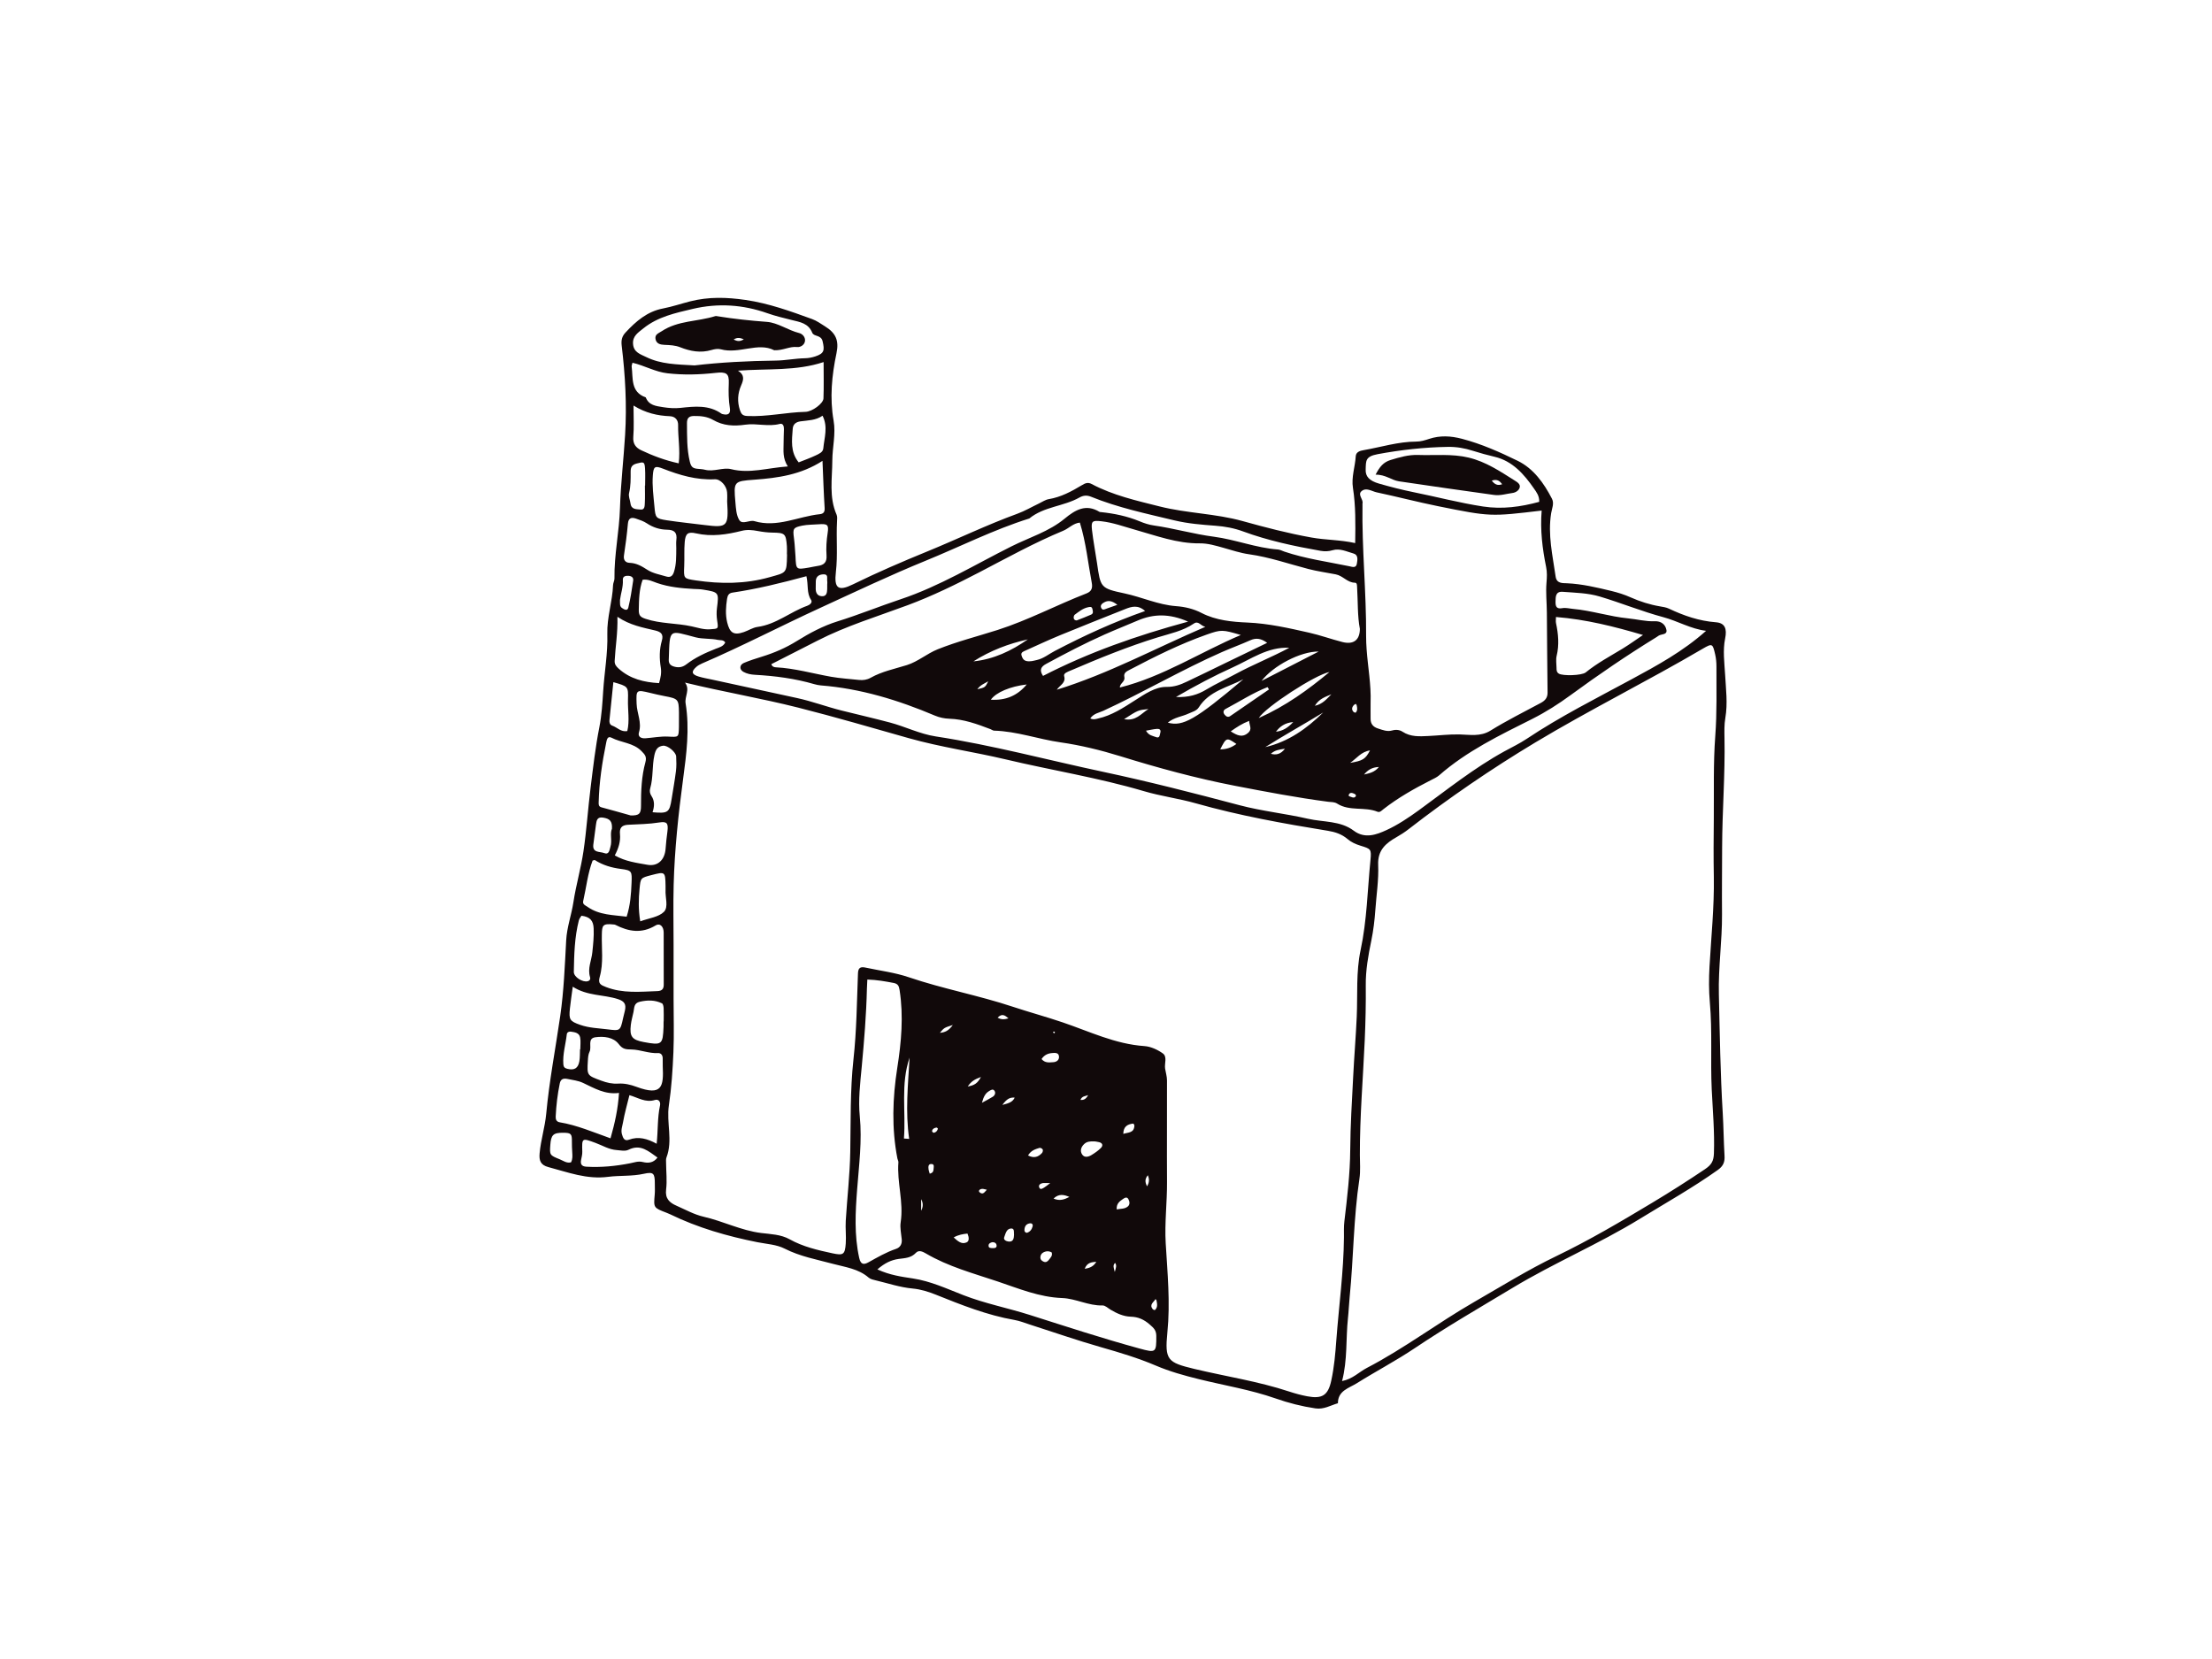 <?xml version="1.0" encoding="utf-8"?>
<!-- Generator: Adobe Illustrator 17.0.0, SVG Export Plug-In . SVG Version: 6.00 Build 0)  -->
<!DOCTYPE svg PUBLIC "-//W3C//DTD SVG 1.1//EN" "http://www.w3.org/Graphics/SVG/1.1/DTD/svg11.dtd">
<svg version="1.1" id="Layer_1" xmlns="http://www.w3.org/2000/svg" xmlns:xlink="http://www.w3.org/1999/xlink" x="0px" y="0px"
	 width="800px" height="600px" viewBox="0 0 800 600" enable-background="new 0 0 800 600" xml:space="preserve">
<g>
	<path fill="none" d="M366.384,444.5c0.463,0.424,0.262,1.401,0.353,2.065l0,0C366.646,445.901,366.847,444.924,366.384,444.5z"/>
	<path fill="none" d="M488.753,288.256c0.564,0.253,1.169,0.342,1.592-0.292c0.04-0.151,0.04-0.282,0.02-0.383
		c0.021,0.101,0.021,0.232-0.02,0.383C489.921,288.599,489.317,288.509,488.753,288.256z"/>
	<path fill="#11090A" d="M490.324,165.007c-0.222,3.838-1.641,7.526-1.007,11.494c0.997,6.367,0.916,12.804,0.806,19.907
		c-5.581-1.218-10.76-1.087-15.857-2.015c-8.422-1.511-16.663-3.657-24.904-5.953c-9.762-2.72-20.033-2.781-29.925-5.27
		c-8.463-2.125-16.895-4.019-24.642-8.13c-1.391-0.735-2.378-0.252-3.547,0.454c-3.738,2.246-7.545,4.292-11.948,5.027
		c-1.229,0.201-2.357,1.007-3.526,1.561c-2.609,1.24-5.127,2.731-7.837,3.718c-11.072,4.03-21.651,9.177-32.54,13.621
		c-9.088,3.718-18.094,7.587-26.909,11.918c-5.32,2.619-6.881,1.461-6.176-4.483c0.716-6.115,0.08-12.22,0.414-18.326
		c0.051-0.806,0.14-1.702-0.162-2.397c-2.8-6.367-1.571-13.006-1.541-19.584c0.021-4.816,1.31-9.591,0.464-14.436
		c-1.441-8.2-0.655-16.321,1.047-24.391c0.947-4.513-0.182-7.253-4.211-9.731c-1.501-0.927-2.901-1.975-4.624-2.6
		c-7.868-2.851-15.636-5.682-24.058-6.911c-6.86-0.998-13.327-1.189-20.058,0.514c-3.264,0.836-6.478,1.934-9.782,2.569
		c-5.722,1.088-9.773,4.614-13.561,8.684c-1.319,1.41-1.622,2.801-1.391,4.796c1.29,10.708,1.894,21.489,1.23,32.247
		c-0.534,8.836-1.581,17.62-1.854,26.486c-0.252,8.503-2.126,16.905-1.995,25.469c0.01,0.776-0.474,1.552-0.503,2.337
		c-0.222,5.964-2.256,11.726-2.076,17.711c0.211,6.961-1.068,13.802-1.501,20.713c-0.271,4.262-0.533,8.634-1.37,12.926
		c-1.431,7.253-2.277,14.618-3.184,21.962c-0.956,7.657-1.45,15.373-2.579,23c-0.916,6.186-2.7,12.24-3.636,18.415
		c-0.706,4.614-2.348,9.007-2.609,13.741c-0.494,9.158-0.847,18.366-2.156,27.423c-1.712,11.777-3.959,23.483-5.067,35.34
		c-0.454,4.847-1.955,9.47-2.388,14.296c-0.222,2.508,0.252,4.221,3.173,4.987c7.103,1.873,13.882,4.533,21.64,3.516
		c4.211-0.544,8.593-0.141,12.885-1.099c3.507-0.775,3.98-0.181,3.97,3.648c0,1.299,0.07,2.588-0.04,3.878
		c-0.414,4.766-0.433,4.766,4.251,6.559c0.444,0.171,0.897,0.353,1.33,0.564c10.044,4.896,20.702,7.938,31.593,10.105
		c3.325,0.654,6.871,0.816,9.822,2.317c5.572,2.841,11.586,3.919,17.499,5.511c4.443,1.188,9.168,1.753,12.876,4.966
		c0.685,0.594,1.753,0.806,2.689,1.027c4.382,1.048,8.684,2.509,13.208,2.922c2.911,0.272,5.672,1.129,8.361,2.207
		c9.289,3.727,18.577,7.435,28.511,9.167c1.894,0.333,3.708,1.069,5.551,1.663c8.593,2.75,17.117,5.732,25.78,8.2
		c6.69,1.914,13.339,3.898,19.726,6.619c5.067,2.166,10.316,3.617,15.666,4.936c9.223,2.277,18.672,3.809,27.649,6.951
		c4.744,1.663,9.5,2.872,14.446,3.608c3.053,0.453,5.46-1.099,8.13-1.864c-0.02-4.554,3.99-5.45,6.821-7.223
		c6.961-4.363,14.276-8.19,21.075-12.764c11.515-7.727,23.514-14.658,35.381-21.801c14.91-8.976,31.029-15.777,45.899-24.894
		c9.451-5.803,19.122-11.223,28.198-17.671c2.016-1.43,2.6-2.901,2.448-5.198c-0.302-5.127-0.342-10.266-0.645-15.413
		c-0.866-14.296-1.068-28.632-1.4-42.968c-0.232-9.701,1.209-19.292,1.139-28.983c-0.071-8.009,0.03-16.028,0.04-24.038
		c0.03-13.208,1.118-26.405,0.856-39.622c-0.04-2.418-0.111-4.887,0.302-7.253c0.907-5.28,0.201-10.498-0.081-15.747
		c-0.253-4.332-0.867-8.684,0.009-12.996c0.725-3.505-0.04-5.632-3.355-5.883c-6.065-0.463-11.565-2.368-16.975-4.926
		c-0.998-0.474-2.156-0.635-3.274-0.826c-3.666-0.625-7.182-1.743-10.598-3.264c-2.186-0.977-4.493-1.712-6.871-2.287
		c-5.319-1.279-10.618-2.549-16.149-2.801c-1.542-0.07-3.718,0.161-4.081-2.427c-1.077-7.606-2.881-15.121-1.611-22.94
		c0.262-1.641,1.169-3.505,0.282-5.208c-2.922-5.652-6.659-10.901-12.381-13.702c-6.457-3.153-13.076-6.114-20.159-7.968
		c-4.08-1.068-7.908-1.27-11.847,0.02c-1.531,0.514-3.042,0.987-4.704,0.987c-6.498,0.021-12.715,2.005-19.042,3.103
		C491.856,163.022,490.415,163.475,490.324,165.007z M488.299,275.906c2.318-1.581,4.02-4.071,7.183-4.503
		C493.81,274.555,492.903,275.13,488.299,275.906z M498.706,277.386c-1.641,2.015-3.576,2.287-5.38,2.731
		C494.615,278.555,496.117,277.487,498.706,277.386z M490.344,287.964c-0.423,0.634-1.027,0.545-1.592,0.292
		c-0.454-0.201-1.41-0.231-0.796-1.098c0.384-0.575,1.109-0.423,1.673-0.152c0.11,0.041,0.211,0.091,0.301,0.141
		c0.182,0.101,0.373,0.222,0.433,0.433C490.385,287.683,490.385,287.814,490.344,287.964z M489.63,254.982
		c0.09-0.101,0.252-0.141,0.755-0.424c0.141,0.272,0.262,0.393,0.282,0.545c0.211,0.916,0.363,1.844-0.352,2.609
		c-0.081,0.101-0.615-0.07-0.807-0.262C488.732,256.623,488.943,255.777,489.63,254.982z M485.468,232.193
		c-4.049-1.038-7.999-2.479-12.048-3.386c-7.345-1.652-14.609-3.324-22.285-3.656c-5.471-0.232-11.344-0.766-16.563-3.456
		c-2.876-1.491-6.009-2.247-9.273-2.478c-6.448-0.484-12.341-3.274-18.607-4.604c-8.735-1.854-8.664-2.126-9.944-10.992
		c-0.584-3.969-1.349-7.918-1.813-11.898c-0.373-3.254,0.1-3.577,3.404-3.203c4.171,0.463,8.08,1.914,12.09,3.042
		c7.687,2.156,15.293,5.037,23.463,4.947c2.957-0.03,5.707,0.816,8.508,1.592c3.093,0.867,6.186,1.914,9.36,2.357
		c7.344,1.027,14.305,3.476,21.417,5.319c3.255,0.847,6.609,1.3,9.914,1.945c2.629,0.514,4.18,2.992,6.921,3.023
		c0.816,0.009,0.745,0.907,0.795,1.521c0.323,5.299,0.121,10.629,1.008,15.172C491.795,231.599,489.417,233.2,485.468,232.193z
		 M457.603,270.203c6.881-4.321,13.973-8.251,20.954-12.522C472.613,263.484,465.985,268.289,457.603,270.203z M464.715,270.788
		c-1.571,2.076-3.264,2.327-5.088,1.833C461.068,271.272,462.68,271.09,464.715,270.788z M418.439,263.605
		c0.846-0.061,1.541,0.282,1.199,1.431c-0.252,0.856-0.171,2.106-1.622,1.521c-1.129-0.453-2.519-0.503-3.557-2.296
		C415.98,263.998,417.2,263.696,418.439,263.605z M406.541,260.089c5.077-3.274,5.077-3.274,8.814-3.657
		C412.596,258.144,410.842,260.895,406.541,260.089z M410.45,253.308c-4.221,2.701-8.403,5.471-13.4,6.569
		c-0.765,0.171-1.531,0.493-2.75-0.04c1.26-1.834,3.173-2.046,4.716-2.761c14.507-6.69,28.298-14.8,42.902-21.237
		c3.395-1.491,6.88-2.761,10.266-4.272c2.125-0.957,3.928-0.664,6.105,0.927c-5.401,2.599-10.438,5.027-15.465,7.475
		c-4.503,2.176-8.981,4.402-13.514,6.528c-2.357,1.108-4.494,1.975-7.496,1.934C417.844,248.382,413.995,251.042,410.45,253.308z
		 M352.048,239.195c6.045-3.849,12.673-6.397,19.696-7.959C365.799,235.366,359.432,238.439,352.048,239.195z M357.417,246.408
		c-1.118,2.207-1.118,2.207-3.949,2.871C354.547,247.727,355.977,247.234,357.417,246.408z M392.95,214.613
		c-10.821,4.201-21.126,9.701-32.208,13.238c-7.213,2.296-14.557,4.15-21.609,6.972c-3.9,1.561-7.062,4.423-11.142,5.712
		c-4.403,1.38-9.007,2.286-13.096,4.583c-1.3,0.736-2.741,0.957-4.221,0.795c-3.365-0.372-6.76-0.563-10.075-1.148
		c-6.659-1.178-13.187-3.072-19.988-3.425c-0.584-0.03-1.309-0.171-1.662-1.129c5.531-2.821,11.102-5.651,16.663-8.492
		c10.487-5.38,21.731-8.775,32.722-12.865c8.896-3.315,17.469-7.515,25.911-11.908c9.994-5.209,19.857-10.669,30.274-14.99
		c2.045-0.847,3.607-2.71,6.025-2.952c2.237,7.223,2.941,14.548,4.302,21.741C395.177,212.477,394.915,213.857,392.95,214.613z
		 M395.065,220.194c0.171,0.736,0.504,1.652-0.423,2.076c-1.712,0.776-3.486,1.421-5.239,2.115c-0.634,0-1.017-0.352-1.078-0.806
		c-0.06-0.403,0.071-1.038,0.353-1.249c1.511-1.118,2.982-2.347,4.917-2.73C394.219,219.478,394.874,219.328,395.065,220.194z
		 M371.321,247.547c-3.376,4.1-7.657,5.833-12.976,5.51C360.279,250.367,365.357,248.251,371.321,247.547z M371.2,239.064
		c-1.099-0.262-1.532-1.179-1.773-2.095c-0.272-1.027,0.685-1.34,1.38-1.653c4.262-1.914,8.492-3.898,12.815-5.672
		c7.746-3.194,15.555-6.266,23.342-9.369c2.317-0.926,4.634-1.592,7.173,0.706c-11.555,4.049-22.224,8.985-32.661,14.446
		c-2.136,1.109-4.031,2.72-6.458,3.265C373.758,238.983,372.519,239.376,371.2,239.064z M399.489,217.776
		c1.37-0.695,2.71-0.524,4.624,0.968c-1.602,0.563-2.649,0.947-3.697,1.299c-0.706,0.232-1.592,0.867-2.095-0.08
		C397.716,218.865,398.663,218.199,399.489,217.776z M378.362,240.101c6.931-3.758,13.923-7.415,21.126-10.618
		c3.969-1.773,8.019-3.355,12.008-5.067c5.743-2.458,11.475-2.549,18.195,0.402c-18.637,5.058-36.026,11.163-52.467,19.635
		C375.824,242.338,376.449,241.139,378.362,240.101z M384.861,244.514c-0.313-1.057,1.37-1.581,2.378-2.015
		c10.336-4.443,20.753-8.684,31.532-12.009c4.433-1.36,9.047-2.277,12.976-4.956c1.712-1.169,2.408,0.785,4.176,1.168
		c-18.038,7.737-34.903,16.926-53.711,22.748C383.379,247.708,385.586,246.982,384.861,244.514z M406.641,244.896
		c-0.362-1.662,0.957-2.146,2.116-2.761c8.986-4.725,18.064-9.238,27.649-12.623c5.298-1.873,5.722-1.814,12.351,0.141
		c-14.643,6.196-28.082,15.061-43.727,18.99C404.929,247.154,406.994,246.569,406.641,244.896z M446.883,243.759
		c-3.505,1.903-7.173,3.556-10.598,5.621c-3.138,1.884-6.372,2.881-10.987,2.7c7.173-4.161,13.737-7.636,20.496-10.689
		c6.619-2.993,12.724-7.515,20.501-7.113C459.88,237.713,453.21,240.333,446.883,243.759z M476.925,235.639
		c-6.769,3.475-13.54,6.961-20.673,10.628C460.343,240.887,470.287,235.548,476.925,235.639z M429.924,258.043
		c1.309-0.614,2.81-0.916,3.636-2.216c3.773-5.974,10.482-7.204,16.134-10.175c-17.384,14.658-21.897,17.217-27.337,15.705
		C424.675,259.394,427.516,259.182,429.924,258.043z M445.11,264.512c2.226-1.572,4.05-2.771,6.659-3.798
		c0.08,1.693,1.219,2.982-0.402,4.372C449.361,266.799,447.548,266.072,445.11,264.512z M447.165,269.065
		c-1.772,1.3-3.576,1.964-5.852,1.945C443.539,266.657,443.589,266.637,447.165,269.065z M444.928,258.98
		c-0.785,0.534-1.47,0.202-2.055-0.544c-0.655-0.856-0.383-1.622,0.363-2.025c5.047-2.67,9.862-5.813,15.192-7.908
		c0.171,0.283,0.363,0.564,0.524,0.837C454.288,252.553,449.613,255.787,444.928,258.98z M480.824,243.043
		c-7.706,6.407-15.786,12.291-25.588,16.653C457.743,255.676,475.716,244,480.824,243.043z M467.708,261.136
		c-1.945,2.116-3.788,3.215-6.236,3.506C462.882,262.749,464.695,261.419,467.708,261.136z M475.535,255.263
		c1.551-2.589,3.859-3.244,5.984-4.161C479.917,252.654,478.477,254.608,475.535,255.263z M299.338,192.721
		c-0.423,2.72-0.603,5.43-0.413,8.13c0.182,2.478-0.886,3.506-3.143,3.818c-1.098,0.151-2.186,0.433-3.284,0.615
		c-4.584,0.776-4.584,0.776-4.796-4.06c-0.051-1.118-0.161-2.237-0.302-4.211c-0.03-0.262-0.11-1.37-0.262-2.488
		c-0.453-3.334-0.271-3.758,3.063-4.433c1.864-0.372,3.808-0.322,5.722-0.473C299.249,189.367,299.792,189.709,299.338,192.721z
		 M299.188,210.251c0.061,0.302,0,0.625,0,0.947h-0.01c0,0.634,0.01,1.27-0.01,1.894c-0.049,1.35-0.261,2.67-2.034,2.529
		c-1.532-0.121-2.095-1.218-2.116-2.649c-0.01-0.947-0.01-1.894,0.03-2.841c0.08-1.873,1.481-2.418,2.922-2.418
		C299.691,207.722,298.996,209.284,299.188,210.251z M224.224,301.665c-0.192-2.075,0.474-3.243,2.892-3.374
		c3.797-0.201,7.616-0.232,11.404-0.846c2.75-0.444,3.224,0.372,2.862,3.273c-0.272,2.056-0.514,4.121-0.655,6.187
		c-0.282,4.029-2.78,6.537-6.598,5.852c-3.869-0.705-7.899-1.168-11.787-3.385C223.751,306.713,224.466,304.305,224.224,301.665z
		 M236.001,293.757c0.665-2.015,0.846-4.029-0.383-5.873c-0.584-0.877-0.746-1.803-0.463-2.77c1.128-3.889,0.645-7.969,1.501-11.928
		c0.463-2.146,1.178-3.234,3.133-3.486c1.632-0.211,4.664,2.277,4.755,3.879c0.101,1.773,0.131,3.566-0.08,5.319
		c-0.423,3.355-1.027,6.68-1.552,10.014C242.127,293.879,241.633,294.251,236.001,293.757z M241.563,266.395
		c-2.68-0.131-5.411,0.413-8.12,0.615c-1.492,0.11-2.851-0.494-2.358-2.126c1.109-3.606-0.725-6.86-0.846-10.316
		c-0.182-5.107-0.211-5.209,4.987-3.949c1.723,0.413,3.446,0.826,5.179,1.148c4.835,0.907,5.077,1.159,5.148,5.834
		c0,0.806,0,1.622,0,2.417c-0.01,0.978,0.01,1.945-0.01,2.912C245.451,266.778,245.451,266.577,241.563,266.395z M259.363,224.376
		c0.464,3.102,0.524,3.002-2.558,3.214c-2.327,0.161-4.483-0.585-6.659-1.058c-5.501-1.208-11.233-0.916-16.653-2.719
		c-1.823-0.605-2.499-1.149-2.468-3.244c0.06-3.717,0.121-7.374,1.39-10.89c1.976-0.293,3.608,0.624,5.219,1.168
		c4.321,1.492,8.754,1.904,13.248,2.156c1.118,0.071,2.266,0.04,3.365,0.232c5.822,0.967,5.772,0.977,5.036,6.82
		C259.112,221.473,259.152,222.964,259.363,224.376z M244.182,241.18c-1.451-0.333-2.357-0.938-2.317-2.53
		c0-0.161,0.009-0.322,0.02-0.483c0.363-11.062,0-10.195,9.671-7.677c2.69,0.695,5.441,0.353,8.1,0.938
		c0.896,0.191,1.934-0.111,2.639,0.916c-0.664,1.471-2.216,1.814-3.455,2.297c-3.768,1.48-7.405,3.163-10.618,5.632
		C246.983,241.22,245.734,241.522,244.182,241.18z M251.708,209.918c-4.494-0.665-4.453-0.634-4.251-5.198
		c0.13-2.892-0.071-5.803,0.181-8.684c0.262-3.042,1.129-3.818,4.08-3.143c5.672,1.29,11.123,0.453,16.603-0.926
		c1.915-0.474,3.809-0.283,5.733,0.08c1.723,0.322,3.495,0.554,5.249,0.574c4.594,0.071,4.936,0.323,5.289,4.947
		c0.07,0.957,0.009,1.924,0.009,2.892c0.021,0,0.031,0,0.04,0c0,0.161,0.01,0.322,0,0.484c-0.121,6.478-0.231,6.105-6.306,7.807
		C269.489,211.238,260.663,211.238,251.708,209.918z M229.12,146.671c4.382,2.72,8.684,3.678,13.168,3.859
		c2.055,0.09,2.992,1.551,2.962,3.153c-0.08,4.473,0.806,8.936,0.222,13.893c-4.967-1.078-9.309-2.731-13.52-4.714
		c-2.015-0.947-3.123-2.357-2.911-4.906C229.332,154.439,229.12,150.882,229.12,146.671z M236.112,171.797
		c0.253-3.063,0.716-3.446,3.667-2.297c6.035,2.357,12.119,4.161,18.728,3.839c2.096-0.111,4.272,2.408,4.453,4.685
		c0.121,1.431,0.02,2.881,0.02,3.334c0.575,9.067,0.05,9.561-8.039,8.544c-4.613-0.575-9.238-1.048-13.832-1.743
		c-3.939-0.605-4.059-0.926-4.412-4.856C236.354,179.473,235.8,175.655,236.112,171.797z M284.923,168.694
		c-7.506,0.534-13.772,2.67-20.501,0.987c-2.932-0.736-6.246,1.048-9.47,0.211c-0.917-0.241-1.904-0.252-2.861-0.362
		c-1.541-0.182-2.166-0.706-2.61-2.57c-1.108-4.624-0.987-9.217-1.027-13.862c-0.02-1.743,0.585-2.63,2.509-2.65
		c2.458-0.03,4.786,0.182,6.972,1.441c3.636,2.105,7.475,2.307,11.616,1.702c4.089-0.594,8.281,0.826,12.441-0.271
		c1.229-0.323,1.541,0.816,1.522,1.863c-0.031,1.763-0.131,3.526-0.121,5.299C283.401,163.022,282.978,165.621,284.923,168.694z
		 M297.465,166.679c0.272,6.256,0.433,11.646,0.776,17.026c0.101,1.491-0.453,2.116-1.742,2.256
		c-7.889,0.826-15.414,4.967-23.665,2.519c-1.814-0.534-4.321,1.4-5.46-0.393c-1.108-1.763-1.218-4.282-1.41-6.498
		c-0.655-7.475-0.605-7.556,6.881-8.1C281.336,172.865,289.667,171.706,297.465,166.679z M262.95,216.578
		c0.211-1.35,0.706-2.065,1.985-2.257c8.875-1.309,17.569-3.455,26.717-5.924c0.756,3.244,0.031,6.086,1.672,8.544
		c0.655,0.967-0.483,1.833-1.37,2.146c-6.145,2.186-11.253,6.75-17.973,7.646c-1.702,0.231-3.273,1.29-4.947,1.863
		c-3.687,1.28-5.117,0.283-6.034-3.476C262.305,222.219,262.517,219.449,262.95,216.578z M297.757,162.176
		c-0.131,1.41-1.611,1.975-2.719,2.518c-2.005,0.957-4.111,1.702-6.187,2.529c-3.082-3.818-2.448-8.019-2.155-12.13
		c0.11-1.652,1.148-2.478,2.841-2.71c2.689-0.372,5.48-0.312,7.949-2.034C299.541,154.408,298.11,158.317,297.757,162.176z
		 M297.818,144.102c-0.061,1.814-4.04,4.786-6.518,4.846c-7.043,0.162-13.964,1.843-21.046,1.501
		c-1.652-0.08-2.165-0.694-2.639-2.095c-1.018-3.072-0.847-6.014,0.423-8.946c0.806-1.873,1.47-3.727-1.139-5.349
		c10.76-0.807,21.046,0.191,30.969-3.113C297.868,135.488,297.979,139.8,297.818,144.102z M232.717,118.735
		c5.198-4.181,11.525-5.53,17.792-7.012c9.167-2.155,18.143-1.571,27.009,1.552c2.881,1.018,5.874,1.723,8.845,2.469
		c2.972,0.736,6.005,1.148,7.395,4.594c0.605,1.491,3.194,0.685,3.748,3.093c0.756,3.254,0.605,4.382-2.609,5.46
		c-1.209,0.403-2.519,0.655-3.788,0.675c-3.547,0.071-7.072,0.807-10.538,0.847c-10.145,0.121-20.25,0.654-29.376,1.742
		c-6.559-0.363-12.18-0.444-17.399-2.982c-2.156-1.057-4.604-1.712-4.846-4.744C228.708,121.506,230.873,120.227,232.717,118.735z
		 M228.748,131.187c4.463,1.068,8.261,3.324,12.644,3.818c5.803,0.664,11.555,0.503,17.337-0.141
		c3.919-0.444,4.997,0.131,4.847,3.718c-0.131,3.062-0.091,6.044,0.392,9.057c0.323,2.045-0.705,2.599-2.539,2.146
		c-0.161-0.04-0.342-0.061-0.463-0.152c-4.594-3.264-9.712-2.669-14.87-2.115c-2.055,0.221-4.16,0.08-6.256-0.253
		c-2.589-0.423-5.168-0.634-6.297-3.546c-5.56-1.964-4.533-6.942-5.097-11.193C228.405,132.245,228.577,131.922,228.748,131.187z
		 M227.529,178.264c0.605-2.518,0.564-5.067,0.554-7.626c-0.01-1.602,0.393-2.529,2.196-3.002c2.499-0.645,2.841-0.706,3.002,1.763
		c0.141,2.065,0.031,4.15,0.031,6.226c-0.021,0-0.051,0-0.071,0c0,2.075,0.081,4.16-0.03,6.226c-0.061,1.027,0.04,2.63-1.552,2.438
		c-1.4-0.171-3.355,0.101-3.636-2.247C227.861,180.783,227.216,179.545,227.529,178.264z M227.085,189.417
		c0.192-2.106,1.26-2.418,2.902-1.864c1.37,0.463,2.791,0.937,3.979,1.733c2.237,1.491,4.716,2.256,7.274,2.287
		c2.811,0.03,3.708,1.178,3.365,3.778c-0.121,0.957-0.021,1.934-0.021,2.901c-0.04,2.892,0.08,5.743-0.836,8.593
		c-0.554,1.703-1.45,2.046-2.831,1.642c-2.317-0.685-4.826-1.138-6.79-2.408c-2.065-1.33-3.95-2.448-6.479-2.528
		c-1.36-0.051-2.246-0.947-1.985-2.67C226.249,197.074,226.742,193.256,227.085,189.417z M225.262,209.707
		c-0.071-1.209,0.907-1.532,1.975-1.461c1.098,0.06,1.934,0.574,1.763,1.732c-0.494,3.285-0.977,6.579-1.763,9.793
		c-0.342,1.349-1.572,0.624-2.307,0.1c-0.898-0.634-0.655-1.702-0.706-2.871C224.497,214.713,225.423,212.296,225.262,209.707z
		 M223.298,223.076c4.603,3.093,9.207,3.879,13.701,4.956c2.045,0.494,3.063,1.34,2.357,3.728c-0.917,3.123-0.897,6.417-0.383,9.591
		c0.332,2.025-0.061,3.778-0.615,5.712c-5.41-0.302-10.416-1.481-14.618-5.249c-0.937-0.846-1.501-1.592-1.44-2.791
		C222.562,233.935,223.459,228.919,223.298,223.076z M220.417,260.461c0.463-4.564,0.937-9.128,1.41-13.751
		c5.37,1.541,5.42,1.541,5.289,6.296c-0.111,3.798,0.654,7.616-0.242,11.394c-2.317,0.424-3.666-1.349-5.44-1.964
		C220.567,262.134,220.335,261.318,220.417,260.461z M216.517,290.141c0.182-7.223,1.249-14.326,2.69-21.389
		c0.222-1.068,0.443-2.73,1.944-1.954c3.517,1.844,7.849,1.783,10.861,4.856c1.188,1.218,1.964,1.984,1.41,3.999
		c-1.41,5.118-1.611,10.447-1.592,15.746c0.01,2.851-0.624,3.617-3.778,3.506c-3.204-0.896-6.851-1.955-10.517-2.922
		C216.437,291.692,216.497,290.886,216.517,290.141z M215.53,298.331c0.211-1.461,0.353-2.972,2.528-2.64
		c2.519,0.393,3.405,1.3,3.264,4.01c-0.825,1.864,0.152,4.282-0.554,6.579c-0.362,1.188-0.483,2.942-2.277,2.237
		c-1.501-0.594-4.281,0.01-3.909-3.063C214.866,303.077,215.187,300.699,215.53,298.331z M214.321,311.237
		c0.514-0.121,0.716-0.242,0.807-0.182c2.891,1.854,6.004,2.761,9.46,3.214c4,0.514,3.989,0.887,3.818,5.098
		c-0.162,4.009-0.433,8.019-1.773,12.16c-4.816-0.634-9.823-0.524-14.124-3.536c-0.796-0.544-1.864-0.877-1.592-2.095
		C212.044,320.948,212.568,315.841,214.321,311.237z M209.355,332.846c0.151-0.605,0.615-1.118,0.937-1.662
		c3.224,0.413,4.292,1.873,4.412,4.604c0.131,2.922-0.181,5.772-0.483,8.644c-0.302,2.981-1.794,5.852-0.816,8.966
		c0.211,0.655-0.071,1.26-0.837,1.471c-1.833,0.493-5.067-1.501-5.037-3.365C207.642,345.238,207.793,338.961,209.355,332.846z
		 M206.12,364.712c0.242-2.368,0.615-4.735,1.027-7.858c5.259,3.404,11.082,2.78,16.351,4.493c2.478,0.806,2.992,1.985,2.509,4.161
		c-0.202,0.937-0.474,1.864-0.676,2.801c-0.987,4.574-1.098,4.534-5.571,3.97c-3.325-0.414-6.699-0.494-9.914-1.623
		C206.07,369.335,205.687,368.771,206.12,364.712z M204.992,374.06c0.091-0.745,0.776-1.038,1.431-0.957
		c1.431,0.202,3.063,0.403,3.395,2.116c0.262,1.37,0.051,2.851,0.051,4.282c-0.03,0-0.061,0-0.101,0
		c-0.06,1.43,0.01,2.891-0.231,4.302c-0.454,2.599-1.864,3.385-4.393,2.74c-0.896-0.232-1.33-0.634-1.401-1.592
		C203.461,381.233,204.579,377.687,204.992,374.06z M202.444,391.862c0.312-1.552,1.218-1.995,2.831-1.642
		c1.884,0.403,3.778,0.575,5.581,1.421c4.05,1.894,7.959,4.312,13.016,3.627c-0.362,5.773-1.491,10.85-3.072,16.421
		c-6.367-2.266-12.14-4.756-18.346-5.793c-1.229-0.202-1.531-1.058-1.48-2.096C201.164,399.78,201.637,395.8,202.444,391.862z
		 M206.503,420.383c-1.592,0.392-2.78-0.595-4.08-1.118c-3.607-1.441-3.657-1.552-3.395-5.138c0.252-3.708,1.068-4.473,4.685-4.452
		c2.831,0.02,3.164,0.383,3.124,3.214c-0.021,1.269,0.05,2.549,0.121,3.818C207.027,417.965,207.158,419.224,206.503,420.383z
		 M232.475,420.261c-1.702-0.413-3.063,0.162-4.634,0.464c-5.188,1.017-10.447,1.541-15.757,1.229
		c-1.723-0.101-2.246-0.917-1.914-2.518c0.191-0.947,0.444-1.904,0.423-2.851c-0.141-5.097-0.182-5.057,4.725-3.264
		c2.549,0.926,4.906,2.438,7.737,2.619c1.45,0.101,3.002,0.514,4.292-0.131c4.363-2.156,7.173,0.564,10.447,2.831
		C236.263,420.694,234.278,420.694,232.475,420.261z M238.701,399.84c-0.957,4.393-0.695,8.886-1.209,13.812
		c-3.344-1.823-6.548-2.77-10.064-1.45c-1.601,0.605-2.115-0.615-2.508-2.025c-0.423-1.511,0.161-2.871,0.393-4.232
		c0.574-3.273,1.501-6.497,2.327-9.862c3.042,0.856,5.803,2.81,9.207,1.742C238.217,397.402,238.993,398.51,238.701,399.84z
		 M230.168,393.06c-2.146-0.795-4.302-1.3-6.589-1.159c-2.126,0.141-4.101-0.313-6.105-1.057c-5.148-1.904-5.198-1.843-4.866-7.173
		c0.061-1.109,0.121-2.327,0.605-3.285c0.887-1.723-0.896-4.835,2.126-5.249c3.032-0.413,6.507-0.051,8.432,2.469
		c1.45,1.914,2.619,1.914,4.674,1.954c3.153,0.071,6.215,1.471,9.49,1.3c1.129-0.061,1.712,0.736,1.742,1.854
		c0.031,1.29,0.01,2.579,0.01,2.881C240.041,392.879,239.538,396.546,230.168,393.06z M240.031,369.406c-0.01,0-0.03,0-0.04,0
		c0,0.645,0.021,1.29-0.01,1.934c-0.252,6.507-0.584,6.759-7.182,5.53c-4.211-0.786-5.149-1.985-4.655-6.196
		c0.191-1.581,0.645-3.143,0.977-4.714c0.313-1.501,0.08-3.174,2.307-3.678c2.781-0.624,5.441-0.655,7.99,0.594
		c0.392,0.202,0.554,1.118,0.594,1.714C240.092,366.192,240.031,367.804,240.031,369.406z M237.764,358.446
		c-6.256,0.221-12.512,0.896-18.597-1.471c-1.904-0.736-2.972-1.189-2.268-3.687c1.431-4.997,0.635-10.226,0.766-15.354
		c0.08-3.184,0.201-4.05,4.412-3.566c0.161,0.009,0.322,0.04,0.463,0.11c4.816,2.458,9.511,3.264,14.548,0.232
		c1.723-1.028,2.941,0.554,2.941,2.548c0.01,3.224,0,6.448,0.01,9.671c0,3.043-0.021,6.096,0.01,9.148
		C240.071,357.659,239.407,358.385,237.764,358.446z M231.549,333.218c-0.706-4.402-0.605-8.089-0.242-11.796
		c0.383-3.909,0.342-3.909,4.312-4.936c4.957-1.28,4.977-1.26,5.088,3.878c0.009,0.484,0.03,0.968,0,1.451
		c-0.171,2.719,1.138,6.226-0.585,7.959C238.208,331.687,234.722,332.051,231.549,333.218z M314.087,456.53
		c-1.641,0.907-2.8,0.907-3.345-1.592c-1.833-8.282-1.38-16.593-0.736-24.915c0.665-8.744,1.814-17.418,0.947-26.284
		c-0.584-5.874,0.131-11.908,0.695-17.831c0.886-9.451,1.662-18.9,1.884-28.39c0.021-0.957,0.08-1.914,0.152-3.254
		c3.495,0.11,6.488,0.655,9.5,1.229c1.601,0.313,1.934,1.129,2.165,2.589c1.471,9.46,0.635,18.768-0.846,28.188
		c-1.702,10.84-2.065,21.801,0.051,32.701c0.091,0.474,0.393,0.938,0.362,1.401c-0.563,7.243,1.945,14.356,0.826,21.66
		c-0.313,1.994,0.192,4.131,0.383,6.196c0.162,1.692-0.564,2.941-2.065,3.446C320.515,452.862,317.332,454.736,314.087,456.53z
		 M412.112,487.709c-13.358-3.647-26.505-7.959-39.703-12.149c-7.959-2.528-16.201-4.12-24.018-7.163
		c-5.983-2.327-11.847-5.068-18.284-6.035c-4.141-0.625-8.282-1.199-12.795-3.264c2.63-2.277,5.008-3.435,7.768-3.798
		c2.216-0.292,4.442-0.332,6.175-2.206c1.057-1.139,2.509-0.403,3.577,0.221c8.139,4.786,17.248,7.214,26.042,10.165
		c7.515,2.529,15.02,5.672,23.262,5.974c4.916,0.171,9.52,2.831,14.627,2.68c0.968-0.021,1.965,0.997,2.932,1.561
		c2.247,1.33,4.604,2.418,7.223,2.499c2.71,0.08,4.775,0.987,6.881,2.821c1.461,1.259,2.368,2.095,2.388,4.13
		C418.227,489.221,418.046,489.332,412.112,487.709z M328.967,382.503c-0.564,9.782-1.581,19.534-0.151,29.397
		c-0.635-0.05-1.26-0.091-1.894-0.141C327.668,402.007,325.663,392.103,328.967,382.503z M333.149,437.872c0-1.391,0-2.781,0-4.171
		C333.965,435.141,333.844,436.602,333.149,437.872z M337.622,422.931c-0.03,0.645-0.211,1.249-1.37,1.541
		c-0.162-0.574-0.342-1.017-0.414-1.48c-0.131-0.968-0.191-2.146,1.169-2.004C338.034,421.087,337.652,422.206,337.622,422.931z
		 M337.087,409.099c0.131-0.877,0.847-1.179,1.612-1.309c0.141-0.021,0.533,0.352,0.503,0.463c-0.061,0.191-0.141,0.372-0.232,0.544
		c-0.271,0.494-0.725,0.816-1.379,0.896C337.41,409.502,337.057,409.27,337.087,409.099z M339.928,373.527
		c1.551-1.843,1.551-1.843,4.674-2.821C343.042,372.851,341.712,373.385,339.928,373.527z M359.07,396.637
		c-1.027,0.665-2.135,1.209-3.939,2.196c0.603-2.317,1.339-3.476,2.569-4.221c0.605-0.362,1.471-0.987,2.025-0.02
		C360.148,395.327,359.785,396.174,359.07,396.637z M360.44,450.556c0.01,0.765-0.746,0.876-1.34,0.846
		c-0.705-0.04-1.692,0.091-1.561-1.078c0.08-0.655,0.705-0.947,1.419-1.078C359.775,449.245,360.43,449.658,360.44,450.556z
		 M355.584,429.983c0.423,0.061,0.846,0.182,1.319,0.292c-0.776,0.766-1.33,1.985-2.579,0.968
		C353.61,430.668,354.436,429.832,355.584,429.983z M349.993,392.94c1.3-1.904,2.549-2.609,4.786-3.435
		C353.57,391.751,352.431,392.557,349.993,392.94z M349.6,449.316c-1.803,0.837-3.184-0.413-4.685-1.783
		c1.763-0.998,3.375-1.219,4.987-1.4C350.466,447.442,350.608,448.852,349.6,449.316z M366.737,446.576
		c-0.051,1.199-0.213,2.357-1.492,2.458c-0.182,0.01-0.393,0-0.614-0.03c-0.786-0.111-1.773-0.635-1.451-1.522
		c0.484-1.279,0.796-3.093,2.499-3.184c0.332-0.02,0.554,0.061,0.706,0.201c0.463,0.424,0.262,1.401,0.353,2.065l0,0V446.576z
		 M362.516,399.609c1.611-2.217,2.761-2.78,4.473-2.64C366.182,398.592,364.923,398.984,362.516,399.609z M360.803,368.046
		c1.601-1.611,2.609-0.876,3.928,0.252C363.321,368.68,362.233,368.862,360.803,368.046z M383.007,382.19
		c0.051,1.29-0.987,1.934-2.196,1.975c-1.36,0.061-2.82,0.372-4.12-1.148c1.048-1.552,2.368-2.046,3.818-2.166
		C381.567,380.759,382.946,380.639,383.007,382.19z M381.214,373.083c0.1,0,0.211,0.141,0.311,0.222
		c-0.03,0.11-0.04,0.282-0.121,0.322c-0.091,0.051-0.292,0.031-0.362-0.04C380.77,373.305,380.84,373.103,381.214,373.083z
		 M386.755,432.885c-1.743,0.896-3.466,1.592-5.722,0.594C382.956,431.605,384.871,432.078,386.755,432.885z M377.325,452.963
		c1.038-0.555,2.076-0.555,3.042,0c0.373,1.218-0.442,1.873-0.967,2.599c-0.484,0.655-1.099,1.139-1.995,0.725
		c-0.594-0.271-1.108-0.695-1.138-1.37C376.227,454.112,376.559,453.376,377.325,452.963z M375.925,429.611
		c-0.494-0.907,0.191-1.491,1.017-1.693c0.585-0.14,1.23-0.03,2.881-0.03c-1.269,0.937-1.723,1.35-2.256,1.642
		C377.053,429.822,376.337,430.356,375.925,429.611z M377.113,415.728c0.152,0.313,0,0.977-0.252,1.26
		c-1.31,1.43-2.861,2.015-5.057,0.906c1.087-1.863,2.67-2.277,4.161-2.75C376.277,415.053,376.962,415.405,377.113,415.728z
		 M372.409,442.445c0.866-0.14,1.229,0.423,1.047,1.109c-0.292,1.117-0.967,2.015-2.135,2.317c-0.594-0.152-0.837-0.494-0.816-1.027
		C370.555,443.584,371.059,442.667,372.409,442.445z M394.763,417.733c-1.117,0.676-2.558,1.068-3.395-0.211
		c-0.866-1.309-0.383-2.73,0.786-3.808c0.877-0.807,1.945-0.987,3.708-0.917c0.161,0.03,0.947,0.091,1.702,0.292
		c1.32,0.363,1.37,1.32,0.575,2.106C397.151,416.181,395.963,416.997,394.763,417.733z M396.486,456.348
		c-0.846,1.45-2.055,2.237-4.19,2.518C393.222,456.509,394.904,456.499,396.486,456.348z M390.764,397.806
		c0.514-1.441,1.833-1.35,2.791-1.743C392.991,396.99,392.376,397.967,390.764,397.806z M403.276,456.741
		c0.686,0.886,0.333,1.772-0.1,3.274C402.813,458.534,402.36,457.668,403.276,456.741z M408.112,433.71
		c0.453,0.867,0.605,1.945-0.232,2.64c-1.148,0.957-2.619,0.756-4.009,1.048c-0.152-2.055,1.037-2.922,2.226-3.738
		C406.722,433.227,407.568,432.693,408.112,433.71z M406.258,410.086c0.03-2.74,1.582-3.496,3.587-3.727
		c0.121-0.01,0.433,0.503,0.423,0.755C410.148,409.824,408.021,409.492,406.258,410.086z M415.124,425.036
		c0.634,1.511,0.533,2.619-0.272,4.01C414.097,427.565,413.995,426.447,415.124,425.036z M417.723,473.767
		c-0.1,0.1-0.675-0.091-0.836-0.302c-1.319-1.683,0.362-2.469,1.017-3.627c0.171,0.201,0.323,0.302,0.342,0.423
		C418.479,471.49,418.811,472.759,417.723,473.767z M483.312,484.566c-0.362,4.978-0.785,9.924-1.853,14.789
		c-1.149,5.31-3.295,6.65-8.684,5.632c-2.217-0.423-4.413-1.017-6.549-1.723c-11.202-3.707-22.89-5.45-34.328-8.19
		c-9.622-2.317-10.7-3.154-9.702-13.178c1.088-10.82,0.031-21.498-0.604-32.258c-0.433-7.354,0.524-14.779,0.473-22.184
		c-0.08-12.24,0.031-24.491-0.009-36.731c0-1.421-0.464-2.841-0.685-4.262c-0.283-1.864,0.876-4.292-0.847-5.501
		c-1.904-1.35-4.352-2.479-6.638-2.63c-10.528-0.716-19.867-5.289-29.61-8.593c-5.943-2.015-12.018-3.657-17.972-5.632
		c-12.381-4.12-25.257-6.468-37.618-10.669c-4.997-1.702-10.337-2.357-15.525-3.465c-1.592-0.342-2.771-0.293-2.862,1.974
		c-0.402,10.427-0.493,20.863-1.641,31.27c-1.209,11.052-0.947,22.194-1.149,33.306c-0.14,8.342-1.128,16.683-1.632,25.025
		c-0.161,2.731,0.192,5.481,0,8.211c-0.282,4.03-0.956,4.332-4.755,3.526c-5.359-1.148-10.669-2.368-15.514-5.067
		c-3.194-1.784-6.86-1.864-10.337-2.287c-7.273-0.907-13.781-4.292-20.834-5.894c-3.385-0.776-6.558-2.558-9.782-3.979
		c-2.509-1.088-4.162-2.579-3.748-5.853c0.393-3.163,0.01-6.427-0.01-9.642c0-0.645-0.091-1.349,0.131-1.924
		c2.388-6.196-0.07-12.583,0.877-18.869c0.947-6.347,1.37-12.794,1.641-19.201c0.272-6.458,0.061-12.925,0.061-19.383
		c0-6.468,0-12.926,0-19.393c0-7.264-0.161-14.538,0.03-21.811c0.342-12.784,1.703-25.488,3.405-38.172
		c1.219-9.057,2.418-18.244,0.917-27.422c-0.414-2.518,1.732-4.987-0.232-7.526c13.872,3.375,27.534,5.672,40.943,9.058
		c13.429,3.395,26.737,7.304,40.075,11.071c11.495,3.244,23.342,4.896,34.939,7.646c16.633,3.949,33.547,6.629,49.979,11.485
		c6.165,1.833,12.633,2.649,18.829,4.412c15.7,4.443,31.689,7.324,47.767,9.933c2.539,0.414,4.987,1.189,7.052,2.952
		c1.34,1.159,2.972,1.894,4.705,2.427c3.767,1.158,4.019,1.209,3.627,5.219c-1.078,10.86-1.27,21.821-3.566,32.551
		c-1.683,7.928-1.048,16.028-1.391,24.047c-0.323,7.223-0.927,14.436-1.29,21.66c-0.454,8.836-1.008,17.681-1.068,26.516
		c-0.061,8.694-1.099,17.268-2.116,25.862c-0.232,1.903-0.141,3.848-0.152,5.782C485.952,459.904,484.239,472.205,483.312,484.566z
		 M620.324,236.726c0.322,1.441,0.453,2.862,0.453,4.312c-0.03,8.361,0.211,16.703-0.423,25.095
		c-0.745,9.913-0.443,19.907-0.533,29.87c-0.081,7.082-0.122,14.155,0.009,21.227c0.171,10.821-0.947,21.56-1.561,32.329
		c-0.242,4.312-0.262,8.684,0.121,12.976c0.926,10.468,0.192,20.955,0.675,31.422c0.373,7.728,1.078,15.444,0.796,23.202
		c-0.101,2.609-0.756,4.03-3.204,5.672c-6.286,4.231-12.643,8.281-19.141,12.179c-11.324,6.8-22.688,13.51-34.576,19.243
		c-10.316,4.966-20.018,11.001-29.921,16.703c-13.127,7.566-25.226,16.784-38.705,23.786c-2.801,1.45-5.037,3.969-8.937,4.734
		c2.005-7.676,1.33-15.242,2.126-22.717c0.282-2.558,0.363-5.148,0.624-7.707c1.411-14.204,1.38-28.53,3.526-42.685
		c0.424-2.841,0.162-5.803,0.162-8.704c-0.04-13.853,1.148-27.655,1.763-41.486c0.292-6.589,0.433-13.197,0.372-19.806
		c-0.07-5.42,0.907-10.901,2.015-16.23c0.746-3.647,1.188-7.354,1.441-10.97c0.383-5.46,1.259-10.952,1.027-16.372
		c-0.242-5.389,2.881-7.908,6.659-10.044c1.521-0.867,2.962-1.793,4.332-2.861c14.628-11.344,29.841-21.751,45.738-31.312
		c19.907-11.958,40.69-22.244,60.688-33.98C619.297,232.586,619.417,232.767,620.324,236.726z M562.748,225.323
		c-0.131-0.595-0.009-1.23-0.009-2.177c10.97,0.887,21.025,3.435,31.472,6.508c-2.457,1.652-4.856,3.405-7.395,4.947
		c-4.513,2.74-9.198,5.239-13.327,8.593c-1.421,1.148-8.332,1.319-9.722,0.433c-0.826-0.524-0.826-1.3-0.826-2.106
		c-0.021-1.441-0.282-2.952,0.04-4.312C563.958,233.2,563.585,229.272,562.748,225.323z M568.038,251.395
		c10.095-7.395,20.421-14.426,31.07-20.975c0.271-0.171,0.514-0.383,0.806-0.544c1.007-0.615,3.103-0.262,2.78-2.025
		c-0.362-2.025-1.954-3.264-4.221-3.173c-3.264,0.14-6.407-0.726-9.591-1.029c-6.759-0.654-13.238-2.831-19.988-3.435
		c-1.279-0.11-2.609-0.493-3.827-0.271c-2.126,0.393-2.509-0.585-2.489-2.338c0.04-1.864,0-3.778,2.661-3.566
		c4.482,0.342,9.067,0.413,13.369,1.712c7.727,2.308,15.162,5.37,22.99,7.466c5.118,1.36,9.893,4.241,15.434,4.926
		c-8.382,7.475-17.701,12.523-27.05,17.58c-12.754,6.9-25.731,13.409-37.84,21.489c-2.539,1.693-5.319,3.023-8.008,4.493
		c-11.052,6.065-20.845,13.943-30.99,21.328c-3.738,2.71-7.706,5.369-11.817,7.234c-3.364,1.531-7.656,3.224-11.696,0.182
		c-4.866-3.687-11.052-3.053-16.623-4.342c-8.15-1.874-16.572-2.74-24.652-4.876c-16.386-4.342-32.807-8.563-49.349-12.079
		c-20.189-4.292-40.146-9.681-60.588-12.815c-5.782-0.886-11.021-3.566-16.642-5.047c-5.763-1.522-11.565-2.862-17.349-4.302
		c-5.45-1.36-10.749-3.365-16.27-4.554c-10.225-2.207-20.441-4.433-30.667-6.659c-1.581-0.342-3.184-0.615-4.725-1.068
		c-2.63-0.776-2.881-1.794-0.917-3.526c0.585-0.514,1.32-0.907,2.046-1.23c14.507-6.245,28.52-13.57,42.856-20.148
		c12.572-5.773,25.085-11.726,37.92-16.965c12.532-5.109,24.631-11.254,37.597-15.324c5.299-4.332,12.401-4.342,18.154-7.596
		c1.37-0.776,2.7-0.867,4.161-0.272c9.752,3.959,20.007,6.115,30.183,8.563c4.875,1.169,9.867,1.562,14.844,1.934
		c3.425,0.252,6.73,0.867,9.914,2.035c9.116,3.355,18.567,5.359,28.117,7.042c1.461,0.252,2.872,0.211,4.293-0.222
		c2.669-0.786,5.087,0.493,7.535,1.169c1.864,0.503,1.481,2.337,1.26,3.708c-0.282,1.712-1.702,1.128-2.72,0.916
		c-7.868-1.632-15.867-2.71-23.514-5.299c-0.755-0.252-1.511-0.694-2.287-0.755c-7.928-0.575-15.433-3.607-23.17-4.624
		c-7.37-0.957-14.442-3.033-21.746-4.071c-1.742-0.241-3.476-0.816-5.097-1.491c-4.513-1.874-9.228-2.841-14.054-3.345
		c-0.161-0.021-0.353,0-0.474-0.071c-4.936-3.042-8.815-0.694-12.583,2.408c-5.693,4.715-12.775,6.811-19.243,10.045
		c-13.247,6.629-25.971,14.426-40.115,19.141c-7.646,2.549-15.102,5.602-22.809,7.99c-5.158,1.601-10.105,4.231-14.709,7.102
		c-4.04,2.519-8.241,4.312-12.714,5.692c-2.156,0.664-4.321,1.35-6.407,2.226c-1.672,0.695-1.763,2.397-0.222,3.244
		c1.27,0.705,2.701,0.987,4.181,1.068c7.264,0.402,14.457,1.34,21.459,3.385c0.765,0.222,1.571,0.383,2.368,0.454
		c14.417,1.138,28.037,5.329,41.275,10.93c1.683,0.706,3.446,1.058,5.178,1.118c5.27,0.161,10.075,1.934,14.89,3.769
		c0.453,0.171,0.876,0.533,1.319,0.544c8.221,0.222,15.978,3.093,24.068,4.241c7.204,1.027,14.558,2.831,21.529,4.987
		c13.681,4.242,27.373,7.969,41.472,10.709c11.222,2.166,22.425,4.302,33.748,5.783c1.109,0.14,2.277,0.03,3.285,0.685
		c4.473,2.841,9.893,1.017,14.557,2.922c0.847,0.332,1.452-0.383,2.096-0.887c5.339-4.18,11.213-7.485,17.237-10.547
		c0.997-0.514,2.075-0.978,2.922-1.703c10.054-8.824,21.982-14.547,33.789-20.47C559.102,257.51,563.655,254.608,568.038,251.395z
		 M559.173,205.042c0.392,1.925,0.312,3.718,0.14,5.663c-0.302,3.576,0.101,7.203,0.131,10.809
		c0.091,9.641,0.121,19.283,0.252,28.913c0.04,1.894-0.866,2.942-2.417,3.779c-6.105,3.284-12.331,6.376-18.215,10.023
		c-3.656,2.277-7.535,1.471-11.141,1.391c-3.828-0.091-7.557,0.393-11.324,0.564c-3.264,0.161-6.427,0.362-9.349-1.541
		c-1.078-0.706-2.408-0.847-3.737-0.463c-1.824,0.533-3.496-0.182-5.189-0.726c-1.732-0.563-2.67-1.672-2.63-3.566
		c0.04-1.944-0.07-3.878,0-5.812c0.232-6.468-0.987-12.825-1.44-19.243c-0.11-1.601-0.192-3.213-0.182-4.825
		c0.101-15.817-1.562-31.574-1.309-47.39c0.009-0.161-0.04-0.332,0-0.484c0.402-1.571-1.885-3.184-0.343-4.493
		c1.682-1.461,3.697,0.04,5.47,0.423c7.405,1.571,14.739,3.496,22.154,4.997c19.041,3.848,19.041,3.788,37.517,1.592
		C556.986,191.764,557.843,198.433,559.173,205.042z M498.232,164.261c8.453-1.571,16.886-2.509,25.448-2.64
		c3.083-0.05,6.035,0.464,8.997,1.411c2.579,0.816,5.228,1.552,7.898,2.176c6.468,1.531,10.649,6.327,14.246,11.536
		c0.826,1.209,1.954,2.599,1.854,4.755c-6.629,1.803-13.349,2.75-20.321,1.683c-8.462-1.3-16.722-3.486-25.074-5.168
		c-4.241-0.867-8.412-1.924-12.533-3.112c-3.506-1.008-4.947-2.589-4.835-5.098C494.021,166.618,493.79,165.098,498.232,164.261z"/>
	<path fill="none" d="M486.214,441.7c1.017-8.593,2.055-17.167,2.116-25.862c0.06-8.835,0.614-17.68,1.068-26.516
		c0.362-7.223,0.967-14.436,1.29-21.66c0.343-8.019-0.292-16.119,1.391-24.047c2.296-10.73,2.488-21.691,3.566-32.551
		c0.392-4.01,0.14-4.061-3.627-5.219c-1.733-0.533-3.365-1.269-4.705-2.427c-2.065-1.763-4.513-2.539-7.052-2.952
		c-16.078-2.609-32.067-5.49-47.767-9.933c-6.196-1.763-12.664-2.579-18.829-4.412c-16.432-4.856-33.346-7.536-49.979-11.485
		c-11.596-2.75-23.443-4.402-34.939-7.646c-13.338-3.767-26.647-7.676-40.075-11.071c-13.409-3.386-27.071-5.682-40.943-9.058
		c1.964,2.539-0.182,5.007,0.232,7.526c1.501,9.178,0.302,18.366-0.917,27.422c-1.702,12.684-3.063,25.388-3.405,38.172
		c-0.191,7.274-0.03,14.548-0.03,21.811c0,6.467,0,12.925,0,19.393c0,6.458,0.211,12.925-0.061,19.383
		c-0.271,6.407-0.694,12.855-1.641,19.201c-0.947,6.287,1.511,12.673-0.877,18.869c-0.222,0.575-0.131,1.279-0.131,1.924
		c0.021,3.215,0.403,6.479,0.01,9.642c-0.414,3.274,1.239,4.765,3.748,5.853c3.224,1.421,6.397,3.203,9.782,3.979
		c7.052,1.602,13.561,4.987,20.834,5.894c3.477,0.423,7.143,0.503,10.337,2.287c4.845,2.7,10.155,3.919,15.514,5.067
		c3.798,0.806,4.473,0.503,4.755-3.526c0.192-2.73-0.161-5.48,0-8.211c0.504-8.342,1.492-16.683,1.632-25.025
		c0.202-11.112-0.06-22.254,1.149-33.306c1.148-10.407,1.239-20.844,1.641-31.27c0.091-2.267,1.27-2.317,2.862-1.974
		c5.188,1.108,10.528,1.763,15.525,3.465c12.361,4.201,25.236,6.549,37.618,10.669c5.953,1.975,12.029,3.617,17.972,5.632
		c9.743,3.304,19.082,7.877,29.61,8.593c2.286,0.151,4.734,1.279,6.638,2.63c1.723,1.209,0.564,3.637,0.847,5.501
		c0.221,1.421,0.685,2.841,0.685,4.262c0.04,12.24-0.071,24.491,0.009,36.731c0.051,7.405-0.907,14.829-0.473,22.184
		c0.635,10.76,1.693,21.438,0.604,32.258c-0.998,10.024,0.08,10.861,9.702,13.178c11.439,2.74,23.126,4.483,34.328,8.19
		c2.135,0.706,4.332,1.3,6.549,1.723c5.389,1.018,7.535-0.322,8.684-5.632c1.068-4.865,1.491-9.812,1.853-14.789
		c0.927-12.361,2.64-24.662,2.75-37.084C486.073,445.548,485.982,443.603,486.214,441.7z"/>
	<path fill="none" d="M555.163,268.581c-15.897,9.561-31.109,19.968-45.738,31.312c-1.37,1.068-2.811,1.994-4.332,2.861
		c-3.778,2.135-6.902,4.655-6.659,10.044c0.231,5.42-0.645,10.911-1.027,16.372c-0.253,3.616-0.695,7.323-1.441,10.97
		c-1.108,5.329-2.085,10.81-2.015,16.23c0.061,6.609-0.08,13.217-0.372,19.806c-0.615,13.832-1.803,27.634-1.763,41.486
		c0,2.901,0.262,5.863-0.162,8.704c-2.146,14.155-2.115,28.481-3.526,42.685c-0.261,2.56-0.342,5.149-0.624,7.707
		c-0.796,7.475-0.121,15.041-2.126,22.717c3.9-0.766,6.136-3.284,8.937-4.734c13.479-7.002,25.578-16.22,38.705-23.786
		c9.904-5.702,19.605-11.737,29.921-16.703c11.887-5.733,23.252-12.442,34.576-19.243c6.497-3.898,12.855-7.949,19.141-12.179
		c2.448-1.642,3.103-3.063,3.204-5.672c0.282-7.758-0.423-15.474-0.796-23.202c-0.483-10.467,0.252-20.954-0.675-31.422
		c-0.383-4.292-0.363-8.664-0.121-12.976c0.614-10.769,1.732-21.508,1.561-32.329c-0.131-7.072-0.09-14.145-0.009-21.227
		c0.091-9.963-0.211-19.958,0.533-29.87c0.634-8.392,0.393-16.734,0.423-25.095c0-1.45-0.131-2.871-0.453-4.312
		c-0.907-3.959-1.028-4.14-4.473-2.125C595.853,246.338,575.07,256.623,555.163,268.581z"/>
	<path fill="none" d="M520.044,183.06c-7.415-1.501-14.749-3.426-22.154-4.997c-1.772-0.383-3.788-1.884-5.47-0.423
		c-1.542,1.309,0.745,2.922,0.343,4.493c-0.04,0.152,0.009,0.323,0,0.484c-0.253,15.817,1.41,31.574,1.309,47.39
		c-0.01,1.611,0.071,3.224,0.182,4.825c0.453,6.418,1.672,12.775,1.44,19.243c-0.07,1.934,0.04,3.869,0,5.812
		c-0.04,1.894,0.898,3.003,2.63,3.566c1.693,0.545,3.365,1.26,5.189,0.726c1.33-0.384,2.659-0.242,3.737,0.463
		c2.922,1.903,6.085,1.702,9.349,1.541c3.767-0.171,7.496-0.655,11.324-0.564c3.607,0.08,7.485,0.886,11.141-1.391
		c5.884-3.647,12.11-6.74,18.215-10.023c1.552-0.837,2.457-1.885,2.417-3.779c-0.131-9.63-0.161-19.272-0.252-28.913
		c-0.03-3.607-0.433-7.234-0.131-10.809c0.171-1.945,0.252-3.738-0.14-5.663c-1.33-6.609-2.187-13.278-1.612-20.39
		C539.084,186.848,539.084,186.908,520.044,183.06z"/>
	<path fill="none" d="M520.447,280.439c-0.847,0.725-1.925,1.189-2.922,1.703c-6.025,3.062-11.899,6.367-17.237,10.547
		c-0.645,0.504-1.249,1.219-2.096,0.887c-4.664-1.904-10.084-0.08-14.557-2.922c-1.008-0.655-2.176-0.545-3.285-0.685
		c-11.323-1.481-22.526-3.617-33.748-5.783c-14.099-2.74-27.791-6.467-41.472-10.709c-6.971-2.156-14.325-3.959-21.529-4.987
		c-8.09-1.148-15.847-4.019-24.068-4.241c-0.444-0.01-0.867-0.372-1.319-0.544c-4.816-1.834-9.621-3.608-14.89-3.769
		c-1.732-0.06-3.495-0.413-5.178-1.118c-13.238-5.601-26.858-9.792-41.275-10.93c-0.796-0.071-1.602-0.232-2.368-0.454
		c-7.002-2.045-14.195-2.982-21.459-3.385c-1.48-0.08-2.911-0.363-4.181-1.068c-1.541-0.847-1.45-2.549,0.222-3.244
		c2.086-0.876,4.251-1.562,6.407-2.226c4.473-1.38,8.674-3.173,12.714-5.692c4.604-2.871,9.551-5.501,14.709-7.102
		c7.707-2.388,15.163-5.441,22.809-7.99c14.145-4.714,26.868-12.511,40.115-19.141c6.468-3.234,13.55-5.329,19.243-10.045
		c3.767-3.102,7.646-5.45,12.583-2.408c0.121,0.071,0.313,0.051,0.474,0.071c4.826,0.503,9.54,1.471,14.054,3.345
		c1.622,0.675,3.355,1.249,5.097,1.491c7.305,1.038,14.377,3.113,21.746,4.071c7.737,1.017,15.242,4.049,23.17,4.624
		c0.776,0.061,1.532,0.503,2.287,0.755c7.646,2.589,15.646,3.667,23.514,5.299c1.018,0.211,2.439,0.796,2.72-0.916
		c0.222-1.371,0.605-3.204-1.26-3.708c-2.448-0.676-4.866-1.955-7.535-1.169c-1.421,0.433-2.832,0.474-4.293,0.222
		c-9.55-1.683-19-3.687-28.117-7.042c-3.184-1.169-6.489-1.784-9.914-2.035c-4.977-0.372-9.969-0.765-14.844-1.934
		c-10.176-2.448-20.431-4.604-30.183-8.563c-1.461-0.594-2.791-0.503-4.161,0.272c-5.753,3.254-12.855,3.264-18.154,7.596
		c-12.966,4.07-25.065,10.215-37.597,15.324c-12.835,5.239-25.348,11.192-37.92,16.965c-14.336,6.579-28.35,13.903-42.856,20.148
		c-0.725,0.323-1.461,0.716-2.046,1.23c-1.964,1.732-1.712,2.75,0.917,3.526c1.541,0.453,3.143,0.725,4.725,1.068
		c10.225,2.226,20.441,4.452,30.667,6.659c5.52,1.189,10.82,3.194,16.27,4.554c5.783,1.44,11.586,2.78,17.349,4.302
		c5.621,1.48,10.86,4.161,16.642,5.047c20.442,3.134,40.399,8.523,60.588,12.815c16.542,3.516,32.963,7.737,49.349,12.079
		c8.08,2.137,16.502,3.002,24.652,4.876c5.572,1.29,11.757,0.655,16.623,4.342c4.04,3.042,8.331,1.349,11.696-0.182
		c4.111-1.864,8.08-4.524,11.817-7.234c10.145-7.384,19.938-15.263,30.99-21.328c2.689-1.47,5.47-2.8,8.008-4.493
		c12.109-8.08,25.086-14.588,37.84-21.489c9.349-5.057,18.668-10.105,27.05-17.58c-5.541-0.685-10.316-3.566-15.434-4.926
		c-7.828-2.096-15.263-5.158-22.99-7.466c-4.302-1.3-8.886-1.37-13.369-1.712c-2.661-0.211-2.62,1.702-2.661,3.566
		c-0.02,1.753,0.363,2.731,2.489,2.338c1.218-0.222,2.548,0.161,3.827,0.271c6.75,0.605,13.228,2.781,19.988,3.435
		c3.184,0.302,6.327,1.169,9.591,1.029c2.267-0.091,3.859,1.148,4.221,3.173c0.323,1.763-1.773,1.41-2.78,2.025
		c-0.292,0.161-0.534,0.372-0.806,0.544c-10.649,6.549-20.975,13.58-31.07,20.975c-4.382,3.214-8.936,6.115-13.802,8.574
		C542.429,265.892,530.501,271.614,520.447,280.439z"/>
	<path fill="none" d="M390.543,189.003c-2.418,0.242-3.98,2.106-6.025,2.952c-10.417,4.321-20.28,9.782-30.274,14.99
		c-8.442,4.393-17.016,8.593-25.911,11.908c-10.991,4.09-22.235,7.485-32.722,12.865c-5.56,2.841-11.132,5.672-16.663,8.492
		c0.353,0.957,1.078,1.099,1.662,1.129c6.8,0.353,13.328,2.247,19.988,3.425c3.315,0.585,6.71,0.776,10.075,1.148
		c1.48,0.162,2.922-0.06,4.221-0.795c4.089-2.297,8.694-3.203,13.096-4.583c4.08-1.29,7.243-4.151,11.142-5.712
		c7.052-2.821,14.396-4.675,21.609-6.972c11.082-3.536,21.388-9.037,32.208-13.238c1.964-0.756,2.226-2.136,1.894-3.869
		C393.484,203.551,392.779,196.227,390.543,189.003z"/>
	<path fill="none" d="M490.012,210.745c-2.741-0.031-4.293-2.509-6.921-3.023c-3.305-0.645-6.659-1.098-9.914-1.945
		c-7.112-1.844-14.073-4.292-21.417-5.319c-3.174-0.444-6.267-1.491-9.36-2.357c-2.801-0.776-5.551-1.622-8.508-1.592
		c-8.17,0.091-15.777-2.791-23.463-4.947c-4.01-1.129-7.919-2.579-12.09-3.042c-3.304-0.373-3.778-0.051-3.404,3.203
		c0.463,3.98,1.229,7.929,1.813,11.898c1.28,8.866,1.209,9.138,9.944,10.992c6.266,1.33,12.16,4.12,18.607,4.604
		c3.264,0.231,6.397,0.987,9.273,2.478c5.219,2.689,11.092,3.224,16.563,3.456c7.676,0.332,14.94,2.004,22.285,3.656
		c4.049,0.907,7.999,2.348,12.048,3.386c3.949,1.007,6.327-0.594,6.348-4.756c-0.887-4.543-0.685-9.873-1.008-15.172
		C490.757,211.652,490.828,210.754,490.012,210.745z"/>
	<path fill="none" d="M326.126,448.228c-0.191-2.065-0.695-4.202-0.383-6.196c1.118-7.304-1.39-14.417-0.826-21.66
		c0.031-0.463-0.271-0.927-0.362-1.401c-2.116-10.9-1.753-21.861-0.051-32.701c1.481-9.42,2.317-18.728,0.846-28.188
		c-0.231-1.461-0.564-2.277-2.165-2.589c-3.012-0.574-6.005-1.118-9.5-1.229c-0.071,1.34-0.131,2.296-0.152,3.254
		c-0.222,9.49-0.998,18.939-1.884,28.39c-0.564,5.924-1.279,11.957-0.695,17.831c0.867,8.866-0.282,17.54-0.947,26.284
		c-0.645,8.322-1.098,16.633,0.736,24.915c0.545,2.499,1.703,2.499,3.345,1.592c3.244-1.794,6.428-3.667,9.974-4.856
		C325.562,451.169,326.288,449.92,326.126,448.228z"/>
	<path fill="none" d="M415.799,479.016c-2.106-1.834-4.171-2.741-6.881-2.821c-2.619-0.08-4.977-1.169-7.223-2.499
		c-0.967-0.564-1.964-1.581-2.932-1.561c-5.107,0.151-9.712-2.509-14.627-2.68c-8.242-0.302-15.747-3.446-23.262-5.974
		c-8.795-2.951-17.903-5.38-26.042-10.165c-1.068-0.624-2.519-1.36-3.577-0.221c-1.733,1.873-3.959,1.914-6.175,2.206
		c-2.761,0.363-5.138,1.522-7.768,3.798c4.513,2.065,8.654,2.639,12.795,3.264c6.437,0.967,12.301,3.708,18.284,6.035
		c7.818,3.042,16.059,4.634,24.018,7.163c13.197,4.19,26.344,8.503,39.703,12.149c5.934,1.623,6.115,1.511,6.075-4.564
		C418.166,481.111,417.259,480.274,415.799,479.016z"/>
	<path fill="none" d="M284.64,200.942c0.01-0.162,0-0.323,0-0.484c-0.009,0-0.02,0-0.04,0c0-0.968,0.061-1.934-0.009-2.892
		c-0.353-4.624-0.695-4.876-5.289-4.947c-1.754-0.02-3.526-0.252-5.249-0.574c-1.924-0.363-3.818-0.554-5.733-0.08
		c-5.48,1.379-10.931,2.216-16.603,0.926c-2.951-0.675-3.818,0.101-4.08,3.143c-0.252,2.881-0.051,5.793-0.181,8.684
		c-0.202,4.564-0.242,4.533,4.251,5.198c8.955,1.319,17.781,1.319,26.626-1.169C284.409,207.047,284.519,207.42,284.64,200.942z"/>
	<path fill="none" d="M233.795,129.172c5.219,2.539,10.84,2.619,17.399,2.982c9.127-1.088,19.231-1.622,29.376-1.742
		c3.466-0.04,6.991-0.776,10.538-0.847c1.269-0.02,2.579-0.271,3.788-0.675c3.214-1.078,3.365-2.207,2.609-5.46
		c-0.554-2.408-3.143-1.602-3.748-3.093c-1.39-3.446-4.423-3.858-7.395-4.594c-2.971-0.746-5.964-1.45-8.845-2.469
		c-8.866-3.123-17.842-3.707-27.009-1.552c-6.267,1.481-12.594,2.831-17.792,7.012c-1.843,1.492-4.009,2.771-3.767,5.693
		C229.191,127.459,231.639,128.114,233.795,129.172z M239.295,119.803c5.894-3.918,12.966-3.455,19.363-5.46
		c0.282-0.09,0.634,0,0.957,0.051c5.863,0.947,11.746,1.572,17.69,2.015c4.029,0.293,7.667,3.033,11.737,4.05
		c1.159,0.283,2.307,1.471,2.086,2.932c-0.212,1.45-1.733,2.247-2.832,2.125c-2.7-0.322-4.996,1.27-8.291,1.16
		c-5.903-3.012-12.673,1.47-19.343-0.353c-1.027-0.283-2.287-0.051-3.345,0.262c-3.919,1.159-7.646,0.463-11.303-0.987
		c-1.854-0.736-3.758-0.796-5.702-0.877c-1.492-0.051-3.012-0.403-3.255-2.226C236.847,120.921,238.187,120.529,239.295,119.803z"/>
	<path fill="none" d="M283.512,155.184c0.02-1.047-0.293-2.186-1.522-1.863c-4.161,1.098-8.352-0.323-12.441,0.271
		c-4.141,0.605-7.98,0.403-11.616-1.702c-2.186-1.26-4.513-1.471-6.972-1.441c-1.924,0.021-2.529,0.907-2.509,2.65
		c0.04,4.644-0.08,9.238,1.027,13.862c0.444,1.864,1.069,2.388,2.61,2.57c0.956,0.11,1.944,0.121,2.861,0.362
		c3.224,0.837,6.538-0.947,9.47-0.211c6.729,1.683,12.995-0.453,20.501-0.987c-1.945-3.073-1.522-5.672-1.531-8.211
		C283.381,158.71,283.481,156.947,283.512,155.184z"/>
	<path fill="none" d="M265.962,181.589c0.192,2.216,0.302,4.735,1.41,6.498c1.139,1.793,3.647-0.141,5.46,0.393
		c8.251,2.448,15.777-1.693,23.665-2.519c1.29-0.14,1.844-0.765,1.742-2.256c-0.343-5.38-0.503-10.77-0.776-17.026
		c-7.798,5.027-16.129,6.186-24.622,6.81C265.358,174.034,265.307,174.114,265.962,181.589z"/>
	<path fill="none" d="M240.031,337.258c0-1.994-1.218-3.576-2.941-2.548c-5.037,3.032-9.732,2.226-14.548-0.232
		c-0.141-0.07-0.302-0.101-0.463-0.11c-4.211-0.484-4.332,0.383-4.412,3.566c-0.131,5.127,0.664,10.356-0.766,15.354
		c-0.705,2.498,0.363,2.951,2.268,3.687c6.084,2.368,12.341,1.692,18.597,1.471c1.642-0.061,2.307-0.786,2.287-2.368
		c-0.031-3.053-0.01-6.105-0.021-9.148C240.031,343.706,240.041,340.482,240.031,337.258z"/>
	<path fill="#11090A" d="M240.031,337.258c0.01,3.224,0,6.448,0,9.671c0.01,3.043-0.01,6.096,0.021,9.148
		c-0.031-3.053-0.01-6.105-0.01-9.148C240.031,343.706,240.041,340.482,240.031,337.258z"/>
	<path fill="none" d="M268.038,139.407c-1.27,2.932-1.441,5.874-0.423,8.946c0.474,1.401,0.987,2.015,2.639,2.095
		c7.082,0.342,14.003-1.339,21.046-1.501c2.478-0.06,6.457-3.032,6.518-4.846c0.161-4.302,0.051-8.614,0.051-13.157
		c-9.923,3.304-20.209,2.307-30.969,3.113C269.508,135.68,268.844,137.534,268.038,139.407z"/>
	<path fill="none" d="M241.109,188.157c4.594,0.695,9.219,1.169,13.832,1.743c8.09,1.017,8.614,0.523,8.039-8.544
		c0-0.453,0.101-1.903-0.02-3.334c-0.182-2.277-2.357-4.796-4.453-4.685c-6.609,0.322-12.693-1.481-18.728-3.839
		c-2.952-1.148-3.415-0.765-3.667,2.297c-0.312,3.858,0.242,7.676,0.585,11.505C237.049,187.231,237.17,187.553,241.109,188.157z"/>
	<path fill="none" d="M498.746,174.9c4.121,1.188,8.292,2.246,12.533,3.112c8.352,1.683,16.612,3.869,25.074,5.168
		c6.972,1.068,13.692,0.121,20.321-1.683c0.1-2.156-1.027-3.546-1.854-4.755c-3.596-5.209-7.777-10.005-14.246-11.536
		c-2.67-0.624-5.319-1.36-7.898-2.176c-2.962-0.947-5.913-1.461-8.997-1.411c-8.562,0.131-16.995,1.069-25.448,2.64
		c-4.442,0.837-4.211,2.357-4.321,5.541C493.799,172.311,495.24,173.892,498.746,174.9z M502.917,166.367
		c3.264-0.998,6.488-1.934,9.924-1.823c6.104,0.211,12.209-0.494,18.284,0.946c6.266,1.492,11.424,4.987,16.704,8.312
		c0.806,0.503,2.195,1.3,1.772,2.579c-0.322,1.038-1.41,1.753-2.599,1.915c-2.226,0.292-4.413,1.037-6.71,0.705
		c-11.455-1.622-22.909-3.194-34.354-4.926c-2.68-0.403-4.876-2.479-8.443-2.397C498.988,168.764,500.358,167.163,502.917,166.367z"
		/>
	<path fill="none" d="M233.543,143.72c1.129,2.911,3.708,3.123,6.297,3.546c2.095,0.333,4.201,0.474,6.256,0.253
		c5.158-0.554,10.276-1.149,14.87,2.115c0.121,0.091,0.302,0.111,0.463,0.152c1.834,0.453,2.862-0.101,2.539-2.146
		c-0.483-3.012-0.523-5.995-0.392-9.057c0.151-3.587-0.927-4.162-4.847-3.718c-5.782,0.645-11.535,0.806-17.337,0.141
		c-4.382-0.494-8.181-2.75-12.644-3.818c-0.171,0.735-0.342,1.057-0.302,1.339C229.01,136.778,227.982,141.755,233.543,143.72z"/>
	<path fill="none" d="M562.94,241.522c0,0.806,0,1.581,0.826,2.106c1.39,0.886,8.301,0.715,9.722-0.433
		c4.13-3.355,8.814-5.853,13.327-8.593c2.539-1.541,4.937-3.295,7.395-4.947c-10.446-3.073-20.501-5.621-31.472-6.508
		c0,0.947-0.122,1.581,0.009,2.177c0.837,3.949,1.209,7.877,0.232,11.887C562.659,238.57,562.92,240.081,562.94,241.522z"/>
	<path fill="none" d="M269.035,228.596c1.673-0.574,3.244-1.632,4.947-1.863c6.72-0.896,11.827-5.46,17.973-7.646
		c0.887-0.313,2.025-1.179,1.37-2.146c-1.641-2.458-0.916-5.299-1.672-8.544c-9.147,2.469-17.842,4.614-26.717,5.924
		c-1.279,0.192-1.773,0.907-1.985,2.257c-0.433,2.871-0.645,5.642,0.051,8.543C263.918,228.879,265.348,229.876,269.035,228.596z"/>
	<path fill="none" d="M254.246,213.233c-1.099-0.192-2.247-0.161-3.365-0.232c-4.494-0.252-8.927-0.664-13.248-2.156
		c-1.611-0.544-3.243-1.461-5.219-1.168c-1.269,3.516-1.33,7.173-1.39,10.89c-0.031,2.095,0.645,2.64,2.468,3.244
		c5.42,1.803,11.153,1.511,16.653,2.719c2.176,0.474,4.332,1.219,6.659,1.058c3.082-0.211,3.023-0.111,2.558-3.214
		c-0.211-1.411-0.252-2.902-0.08-4.322C260.018,214.21,260.069,214.2,254.246,213.233z"/>
	<path fill="none" d="M217.535,291.985c3.666,0.967,7.313,2.025,10.517,2.922c3.154,0.11,3.788-0.655,3.778-3.506
		c-0.02-5.298,0.182-10.628,1.592-15.746c0.554-2.016-0.222-2.781-1.41-3.999c-3.012-3.073-7.344-3.012-10.861-4.856
		c-1.501-0.776-1.722,0.886-1.944,1.954c-1.441,7.063-2.509,14.165-2.69,21.389C216.497,290.886,216.437,291.692,217.535,291.985z"
		/>
	<path fill="none" d="M239.678,382.714c-0.03-1.118-0.614-1.915-1.742-1.854c-3.274,0.171-6.337-1.229-9.49-1.3
		c-2.055-0.04-3.224-0.04-4.674-1.954c-1.925-2.519-5.401-2.881-8.432-2.469c-3.023,0.414-1.239,3.526-2.126,5.249
		c-0.484,0.957-0.544,2.176-0.605,3.285c-0.332,5.329-0.282,5.268,4.866,7.173c2.004,0.745,3.979,1.199,6.105,1.057
		c2.287-0.141,4.443,0.363,6.589,1.159c9.369,3.486,9.873-0.182,9.52-7.465C239.688,385.293,239.709,384.004,239.678,382.714z"/>
	<path fill="none" d="M202.453,405.896c6.206,1.037,11.979,3.526,18.346,5.793c1.581-5.572,2.71-10.648,3.072-16.421
		c-5.057,0.685-8.966-1.733-13.016-3.627c-1.803-0.846-3.697-1.017-5.581-1.421c-1.612-0.353-2.519,0.091-2.831,1.642
		c-0.807,3.939-1.28,7.919-1.471,11.938C200.922,404.837,201.224,405.694,202.453,405.896z"/>
	<path fill="none" d="M223.74,241.814c4.202,3.767,9.208,4.947,14.618,5.249c0.554-1.934,0.947-3.687,0.615-5.712
		c-0.514-3.174-0.534-6.468,0.383-9.591c0.706-2.388-0.313-3.234-2.357-3.728c-4.494-1.077-9.098-1.863-13.701-4.956
		c0.161,5.843-0.736,10.86-0.998,15.948C222.239,240.222,222.804,240.968,223.74,241.814z"/>
	<path fill="none" d="M227.649,203.551c2.528,0.08,4.413,1.199,6.479,2.528c1.964,1.27,4.473,1.723,6.79,2.408
		c1.38,0.403,2.277,0.061,2.831-1.642c0.916-2.85,0.795-5.702,0.836-8.593c0-0.967-0.1-1.943,0.021-2.901
		c0.343-2.6-0.554-3.748-3.365-3.778c-2.558-0.031-5.037-0.796-7.274-2.287c-1.188-0.796-2.609-1.27-3.979-1.733
		c-1.642-0.554-2.71-0.241-2.902,1.864c-0.342,3.839-0.836,7.657-1.421,11.464C225.403,202.604,226.29,203.501,227.649,203.551z"/>
	<path fill="none" d="M212.508,327.99c4.301,3.012,9.308,2.902,14.124,3.536c1.34-4.141,1.611-8.151,1.773-12.16
		c0.171-4.211,0.182-4.585-3.818-5.098c-3.456-0.453-6.569-1.36-9.46-3.214c-0.091-0.061-0.293,0.061-0.807,0.182
		c-1.753,4.604-2.277,9.712-3.404,14.658C210.644,327.113,211.712,327.446,212.508,327.99z"/>
	<path fill="none" d="M448.757,229.654c-6.628-1.955-7.052-2.015-12.351-0.141c-9.586,3.385-18.663,7.898-27.649,12.623
		c-1.159,0.615-2.478,1.099-2.116,2.761c0.353,1.672-1.712,2.257-1.611,3.748C420.675,244.715,434.114,235.85,448.757,229.654z"/>
	<path fill="none" d="M231.951,162.861c4.211,1.984,8.553,3.636,13.52,4.714c0.584-4.957-0.302-9.42-0.222-13.893
		c0.03-1.602-0.907-3.063-2.962-3.153c-4.483-0.182-8.785-1.139-13.168-3.859c0,4.211,0.211,7.768-0.08,11.284
		C228.828,160.504,229.936,161.914,231.951,162.861z"/>
	<path fill="none" d="M234.128,312.757c3.818,0.685,6.317-1.823,6.598-5.852c0.141-2.065,0.383-4.131,0.655-6.187
		c0.362-2.901-0.111-3.717-2.862-3.273c-3.787,0.614-7.606,0.645-11.404,0.846c-2.418,0.131-3.083,1.3-2.892,3.374
		c0.241,2.64-0.474,5.048-1.884,7.707C226.229,311.589,230.259,312.053,234.128,312.757z"/>
	<path fill="none" d="M429.692,224.818c-6.72-2.951-12.452-2.861-18.195-0.402c-3.989,1.712-8.039,3.294-12.008,5.067
		c-7.204,3.203-14.195,6.86-21.126,10.618c-1.914,1.038-2.539,2.237-1.138,4.351C393.665,235.981,411.054,229.876,429.692,224.818z"
		/>
	<path fill="none" d="M245.542,262.93c0.021-0.968,0-1.934,0.01-2.912c0-0.795,0-1.611,0-2.417
		c-0.071-4.675-0.313-4.927-5.148-5.834c-1.733-0.322-3.456-0.736-5.179-1.148c-5.198-1.26-5.168-1.159-4.987,3.949
		c0.121,3.456,1.955,6.71,0.846,10.316c-0.493,1.632,0.867,2.237,2.358,2.126c2.709-0.202,5.44-0.746,8.12-0.615
		C245.451,266.577,245.451,266.778,245.542,262.93z"/>
	<path fill="none" d="M209.848,370.655c3.215,1.129,6.589,1.209,9.914,1.623c4.473,0.564,4.583,0.605,5.571-3.97
		c0.202-0.937,0.474-1.864,0.676-2.801c0.483-2.176-0.031-3.355-2.509-4.161c-5.27-1.712-11.092-1.088-16.351-4.493
		c-0.413,3.123-0.785,5.49-1.027,7.858C205.687,368.771,206.07,369.335,209.848,370.655z"/>
	<path fill="none" d="M431.746,225.534c-3.928,2.679-8.543,3.596-12.976,4.956c-10.779,3.325-21.197,7.566-31.532,12.009
		c-1.008,0.433-2.691,0.957-2.378,2.015c0.725,2.469-1.481,3.194-2.649,4.936c18.808-5.822,35.673-15.011,53.711-22.748
		C434.154,226.319,433.459,224.365,431.746,225.534z"/>
	<path fill="none" d="M429.309,246.499c4.533-2.126,9.011-4.352,13.514-6.528c5.027-2.448,10.064-4.876,15.465-7.475
		c-2.177-1.592-3.98-1.885-6.105-0.927c-3.386,1.511-6.871,2.781-10.266,4.272c-14.604,6.437-28.395,14.547-42.902,21.237
		c-1.542,0.715-3.456,0.926-4.716,2.761c1.219,0.533,1.985,0.211,2.75,0.04c4.997-1.099,9.178-3.869,13.4-6.569
		c3.546-2.266,7.395-4.926,11.363-4.875C424.815,248.473,426.952,247.607,429.309,246.499z"/>
	<path fill="none" d="M236.847,397.825c-3.404,1.068-6.165-0.886-9.207-1.742c-0.826,3.365-1.754,6.589-2.327,9.862
		c-0.232,1.361-0.816,2.72-0.393,4.232c0.393,1.41,0.907,2.63,2.508,2.025c3.517-1.319,6.72-0.372,10.064,1.45
		c0.514-4.926,0.252-9.42,1.209-13.812C238.993,398.51,238.217,397.402,236.847,397.825z"/>
	<path fill="none" d="M375.018,238.691c2.427-0.545,4.321-2.156,6.458-3.265c10.437-5.46,21.106-10.397,32.661-14.446
		c-2.539-2.297-4.856-1.632-7.173-0.706c-7.788,3.103-15.596,6.175-23.342,9.369c-4.322,1.773-8.553,3.758-12.815,5.672
		c-0.695,0.313-1.653,0.625-1.38,1.653c0.241,0.916,0.675,1.833,1.773,2.095C372.519,239.376,373.758,238.983,375.018,238.691z"/>
	<path fill="none" d="M244.464,278.898c0.211-1.753,0.182-3.546,0.08-5.319c-0.091-1.602-3.123-4.09-4.755-3.879
		c-1.955,0.252-2.67,1.34-3.133,3.486c-0.856,3.959-0.373,8.039-1.501,11.928c-0.283,0.967-0.121,1.893,0.463,2.77
		c1.229,1.844,1.048,3.858,0.383,5.873c5.632,0.494,6.126,0.122,6.911-4.845C243.436,285.577,244.041,282.252,244.464,278.898z"/>
	<path fill="none" d="M295.924,189.618c-1.915,0.152-3.858,0.101-5.722,0.473c-3.334,0.675-3.516,1.099-3.063,4.433
		c0.152,1.118,0.232,2.226,0.262,2.488c0.141,1.975,0.252,3.093,0.302,4.211c0.212,4.836,0.212,4.836,4.796,4.06
		c1.098-0.182,2.186-0.464,3.284-0.615c2.257-0.313,3.325-1.34,3.143-3.818c-0.191-2.7-0.01-5.41,0.413-8.13
		C299.792,189.709,299.249,189.367,295.924,189.618z"/>
	<path fill="none" d="M239.417,362.877c-2.549-1.249-5.209-1.218-7.99-0.594c-2.226,0.503-1.994,2.177-2.307,3.678
		c-0.332,1.571-0.786,3.133-0.977,4.714c-0.494,4.211,0.444,5.41,4.655,6.196c6.598,1.229,6.93,0.977,7.182-5.53
		c0.031-0.645,0.01-1.29,0.01-1.934c0.01,0,0.03,0,0.04,0c0-1.602,0.061-3.215-0.02-4.816
		C239.971,363.996,239.809,363.08,239.417,362.877z"/>
	<path fill="none" d="M227.347,415.809c-1.29,0.645-2.841,0.232-4.292,0.131c-2.831-0.182-5.188-1.693-7.737-2.619
		c-4.906-1.793-4.866-1.833-4.725,3.264c0.021,0.947-0.232,1.904-0.423,2.851c-0.332,1.601,0.191,2.417,1.914,2.518
		c5.31,0.313,10.569-0.211,15.757-1.229c1.571-0.302,2.932-0.877,4.634-0.464c1.803,0.433,3.788,0.433,5.319-1.622
		C234.52,416.373,231.71,413.653,227.347,415.809z"/>
	<path fill="none" d="M289.537,152.383c-1.693,0.232-2.731,1.058-2.841,2.71c-0.293,4.111-0.927,8.312,2.155,12.13
		c2.076-0.826,4.181-1.571,6.187-2.529c1.108-0.544,2.588-1.108,2.719-2.518c0.353-3.859,1.784-7.768-0.271-11.827
		C295.017,152.072,292.227,152.011,289.537,152.383z"/>
	<path fill="none" d="M258.84,234.641c1.239-0.484,2.791-0.826,3.455-2.297c-0.705-1.027-1.742-0.725-2.639-0.916
		c-2.659-0.585-5.41-0.242-8.1-0.938c-9.671-2.518-9.308-3.385-9.671,7.677c-0.01,0.161-0.02,0.322-0.02,0.483
		c-0.04,1.592,0.866,2.196,2.317,2.53c1.552,0.342,2.801,0.04,4.04-0.907C251.435,237.804,255.072,236.122,258.84,234.641z"/>
	<path fill="none" d="M240.706,321.815c0.03-0.484,0.009-0.968,0-1.451c-0.111-5.137-0.131-5.158-5.088-3.878
		c-3.97,1.028-3.929,1.028-4.312,4.936c-0.362,3.708-0.463,7.395,0.242,11.796c3.173-1.168,6.659-1.531,8.573-3.444
		C241.844,328.041,240.535,324.534,240.706,321.815z"/>
	<path fill="none" d="M212.568,354.869c0.765-0.211,1.048-0.816,0.837-1.471c-0.978-3.113,0.514-5.984,0.816-8.966
		c0.302-2.872,0.614-5.722,0.483-8.644c-0.121-2.731-1.188-4.191-4.412-4.604c-0.322,0.544-0.786,1.057-0.937,1.662
		c-1.562,6.115-1.712,12.392-1.824,18.658C207.501,353.368,210.735,355.362,212.568,354.869z"/>
	<path fill="none" d="M425.299,252.08c4.614,0.182,7.849-0.816,10.987-2.7c3.425-2.065,7.092-3.718,10.598-5.621
		c6.327-3.426,12.996-6.045,19.413-9.481c-7.777-0.402-13.882,4.12-20.501,7.113C439.036,244.444,432.472,247.919,425.299,252.08z"
		/>
	<path fill="none" d="M221.434,262.436c1.773,0.615,3.123,2.388,5.44,1.964c0.896-3.778,0.131-7.596,0.242-11.394
		c0.131-4.755,0.08-4.755-5.289-6.296c-0.474,4.624-0.947,9.188-1.41,13.751C220.335,261.318,220.567,262.134,221.434,262.436z"/>
	<path fill="none" d="M231.659,184.289c1.592,0.192,1.491-1.41,1.552-2.438c0.11-2.065,0.03-4.151,0.03-6.226
		c0.021,0,0.051,0,0.071,0c0-2.076,0.11-4.161-0.031-6.226c-0.161-2.469-0.503-2.408-3.002-1.763
		c-1.803,0.474-2.207,1.4-2.196,3.002c0.01,2.558,0.051,5.108-0.554,7.626c-0.313,1.28,0.332,2.519,0.494,3.778
		C228.304,184.39,230.259,184.118,231.659,184.289z"/>
	<path fill="none" d="M205.144,386.543c2.528,0.645,3.939-0.141,4.393-2.74c0.241-1.411,0.171-2.872,0.231-4.302
		c0.04,0,0.071,0,0.101,0c0-1.431,0.211-2.912-0.051-4.282c-0.332-1.712-1.964-1.914-3.395-2.116
		c-0.655-0.08-1.34,0.212-1.431,0.957c-0.413,3.627-1.531,7.173-1.249,10.891C203.814,385.908,204.247,386.311,205.144,386.543z"/>
	<path fill="none" d="M449.695,245.653c-5.652,2.971-12.362,4.201-16.134,10.175c-0.826,1.3-2.327,1.602-3.636,2.216
		c-2.408,1.139-5.249,1.35-7.566,3.315C427.797,262.869,432.311,260.311,449.695,245.653z"/>
	<path fill="none" d="M206.836,412.887c0.04-2.831-0.293-3.194-3.124-3.214c-3.617-0.021-4.433,0.745-4.685,4.452
		c-0.262,3.587-0.211,3.697,3.395,5.138c1.3,0.523,2.488,1.51,4.08,1.118c0.655-1.159,0.524-2.418,0.454-3.678
		C206.886,415.436,206.816,414.156,206.836,412.887z"/>
	<path fill="none" d="M218.492,308.516c1.794,0.706,1.915-1.048,2.277-2.237c0.706-2.296-0.271-4.714,0.554-6.579
		c0.141-2.71-0.745-3.617-3.264-4.01c-2.176-0.332-2.317,1.179-2.528,2.64c-0.342,2.368-0.664,4.745-0.947,7.122
		C214.21,308.527,216.991,307.922,218.492,308.516z"/>
	<path fill="none" d="M455.235,259.696c9.802-4.363,17.882-10.246,25.588-16.653C475.716,244,457.743,255.676,455.235,259.696z"/>
	<path fill="none" d="M476.925,235.639c-6.638-0.091-16.582,5.248-20.673,10.628C463.385,242.6,470.156,239.114,476.925,235.639z"/>
	<path fill="none" d="M457.603,270.203c8.382-1.914,15.01-6.719,20.954-12.522C471.576,261.952,464.484,265.882,457.603,270.203z"/>
	<path fill="none" d="M227.237,219.771c0.786-3.214,1.269-6.508,1.763-9.793c0.171-1.159-0.665-1.672-1.763-1.732
		c-1.068-0.071-2.046,0.252-1.975,1.461c0.161,2.589-0.765,5.006-1.038,7.294c0.051,1.169-0.192,2.237,0.706,2.871
		C225.664,220.396,226.894,221.121,227.237,219.771z"/>
	<path fill="none" d="M352.048,239.195c7.384-0.756,13.751-3.828,19.696-7.959C364.721,232.798,358.093,235.346,352.048,239.195z"/>
	<path fill="none" d="M458.428,248.503c-5.329,2.095-10.145,5.239-15.192,7.908c-0.746,0.403-1.018,1.169-0.363,2.025
		c0.585,0.746,1.27,1.078,2.055,0.544c4.685-3.193,9.36-6.427,14.024-9.64C458.791,249.067,458.6,248.786,458.428,248.503z"/>
	<path fill="none" d="M328.817,411.9c-1.431-9.863-0.414-19.615,0.151-29.397c-3.304,9.6-1.3,19.504-2.045,29.256
		C327.557,411.809,328.181,411.849,328.817,411.9z"/>
	<path fill="none" d="M371.321,247.547c-5.964,0.705-11.041,2.82-12.976,5.51C363.664,253.379,367.945,251.646,371.321,247.547z"/>
	<path fill="none" d="M297.968,207.712c-1.44,0-2.841,0.545-2.922,2.418c-0.04,0.947-0.04,1.894-0.03,2.841
		c0.021,1.431,0.584,2.529,2.116,2.649c1.773,0.141,1.985-1.178,2.034-2.529c0.021-0.624,0.01-1.26,0.01-1.894h0.01
		c0-0.322,0.061-0.645,0-0.947C298.996,209.284,299.691,207.722,297.968,207.712z"/>
	<path fill="none" d="M397.564,413.088c-0.755-0.201-1.541-0.262-1.702-0.292c-1.763-0.07-2.831,0.11-3.708,0.917
		c-1.169,1.078-1.652,2.499-0.786,3.808c0.837,1.279,2.278,0.887,3.395,0.211c1.2-0.736,2.388-1.552,3.375-2.539
		C398.934,414.409,398.884,413.451,397.564,413.088z"/>
	<path fill="none" d="M451.367,265.085c1.622-1.39,0.483-2.679,0.402-4.372c-2.609,1.027-4.433,2.226-6.659,3.798
		C447.548,266.072,449.361,266.799,451.367,265.085z"/>
	<path fill="none" d="M393.595,219.6c-1.934,0.383-3.405,1.611-4.917,2.73c-0.282,0.212-0.413,0.846-0.353,1.249
		c0.061,0.454,0.444,0.806,1.078,0.806c1.753-0.694,3.526-1.339,5.239-2.115c0.927-0.424,0.594-1.34,0.423-2.076
		C394.874,219.328,394.219,219.478,393.595,219.6z"/>
	<path fill="none" d="M376.69,383.017c1.3,1.521,2.761,1.209,4.12,1.148c1.209-0.04,2.247-0.685,2.196-1.975
		c-0.061-1.552-1.44-1.431-2.499-1.34C379.058,380.971,377.738,381.465,376.69,383.017z"/>
	<path fill="none" d="M441.313,271.01c2.277,0.02,4.08-0.645,5.852-1.945C443.589,266.637,443.539,266.657,441.313,271.01z"/>
	<path fill="none" d="M403.871,437.398c1.39-0.292,2.861-0.091,4.009-1.048c0.837-0.695,0.685-1.773,0.232-2.64
		c-0.544-1.017-1.391-0.483-2.015-0.05C404.908,434.477,403.72,435.343,403.871,437.398z"/>
	<path fill="none" d="M415.355,256.432c-3.738,0.383-3.738,0.383-8.814,3.657C410.842,260.895,412.596,258.144,415.355,256.432z"/>
	<path fill="none" d="M365.679,444.299c-1.702,0.091-2.015,1.904-2.499,3.184c-0.322,0.886,0.665,1.41,1.451,1.522
		c0.221,0.03,0.432,0.04,0.614,0.03c1.279-0.101,1.441-1.26,1.492-2.469c-0.091-0.664,0.11-1.641-0.353-2.065
		C366.233,444.36,366.011,444.279,365.679,444.299z"/>
	<path fill="#11090A" d="M365.245,449.034c1.279-0.101,1.441-1.26,1.492-2.458v-0.01
		C366.687,447.774,366.525,448.933,365.245,449.034z"/>
	<path fill="none" d="M344.915,447.533c1.501,1.37,2.881,2.619,4.685,1.783c1.008-0.463,0.867-1.873,0.302-3.183
		C348.291,446.314,346.678,446.535,344.915,447.533z"/>
	<path fill="none" d="M377.405,456.287c0.896,0.414,1.511-0.07,1.995-0.725c0.524-0.725,1.34-1.38,0.967-2.599
		c-0.967-0.555-2.004-0.555-3.042,0c-0.766,0.413-1.098,1.148-1.057,1.954C376.297,455.592,376.811,456.016,377.405,456.287z"/>
	<path fill="none" d="M495.482,271.403c-3.163,0.432-4.865,2.922-7.183,4.503C492.903,275.13,493.81,274.555,495.482,271.403z"/>
	<path fill="none" d="M357.7,394.612c-1.23,0.746-1.965,1.904-2.569,4.221c1.803-0.987,2.911-1.531,3.939-2.196
		c0.715-0.463,1.078-1.31,0.655-2.045C359.171,393.625,358.305,394.25,357.7,394.612z"/>
	<path fill="none" d="M371.804,417.893c2.196,1.109,3.747,0.524,5.057-0.906c0.252-0.283,0.403-0.947,0.252-1.26
		c-0.151-0.323-0.836-0.675-1.148-0.585C374.474,415.617,372.892,416.03,371.804,417.893z"/>
	<path fill="none" d="M400.415,220.043c1.048-0.352,2.095-0.736,3.697-1.299c-1.914-1.492-3.254-1.663-4.624-0.968
		c-0.826,0.423-1.773,1.088-1.169,2.186C398.824,220.909,399.71,220.275,400.415,220.043z"/>
	<path fill="none" d="M418.016,266.556c1.451,0.585,1.37-0.664,1.622-1.521c0.342-1.149-0.353-1.492-1.199-1.431
		c-1.239,0.091-2.458,0.393-3.98,0.655C415.496,266.053,416.887,266.103,418.016,266.556z"/>
	<path fill="none" d="M410.268,407.114c0.01-0.252-0.302-0.765-0.423-0.755c-2.005,0.231-3.557,0.987-3.587,3.727
		C408.021,409.492,410.148,409.824,410.268,407.114z"/>
	<path fill="none" d="M467.708,261.136c-3.012,0.283-4.826,1.612-6.236,3.506C463.92,264.351,465.763,263.252,467.708,261.136z"/>
	<path fill="none" d="M386.755,432.885c-1.884-0.807-3.798-1.28-5.722,0.594C383.288,434.477,385.011,433.781,386.755,432.885z"/>
	<path fill="none" d="M481.519,251.103c-2.125,0.916-4.433,1.571-5.984,4.161C478.477,254.608,479.917,252.654,481.519,251.103z"/>
	<path fill="none" d="M464.715,270.788c-2.035,0.302-3.647,0.484-5.088,1.833C461.451,273.115,463.144,272.864,464.715,270.788z"/>
	<path fill="none" d="M498.706,277.386c-2.588,0.101-4.09,1.169-5.38,2.731C495.13,279.673,497.064,279.401,498.706,277.386z"/>
	<path fill="none" d="M370.505,444.843c-0.021,0.533,0.222,0.876,0.816,1.027c1.169-0.302,1.843-1.2,2.135-2.317
		c0.182-0.686-0.182-1.249-1.047-1.109C371.059,442.667,370.555,443.584,370.505,444.843z"/>
	<path fill="none" d="M335.838,422.992c0.071,0.463,0.252,0.907,0.414,1.48c1.159-0.292,1.34-0.896,1.37-1.541
		c0.03-0.725,0.413-1.844-0.615-1.944C335.647,420.846,335.707,422.024,335.838,422.992z"/>
	<path fill="none" d="M339.928,373.527c1.784-0.141,3.113-0.676,4.674-2.821C341.48,371.683,341.48,371.683,339.928,373.527z"/>
	<path fill="none" d="M379.823,427.888c-1.652,0-2.296-0.11-2.881,0.03c-0.826,0.202-1.511,0.786-1.017,1.693
		c0.413,0.746,1.129,0.211,1.642-0.081C378.1,429.238,378.554,428.825,379.823,427.888z"/>
	<path fill="none" d="M360.803,368.046c1.43,0.816,2.518,0.635,3.928,0.252C363.412,367.17,362.404,366.434,360.803,368.046z"/>
	<path fill="none" d="M415.124,425.036c-1.129,1.41-1.027,2.528-0.272,4.01C415.657,427.656,415.759,426.548,415.124,425.036z"/>
	<path fill="none" d="M392.295,458.866c2.135-0.282,3.344-1.068,4.19-2.518C394.904,456.499,393.222,456.509,392.295,458.866z"/>
	<path fill="none" d="M354.325,431.243c1.249,1.017,1.803-0.201,2.579-0.968c-0.474-0.11-0.896-0.231-1.319-0.292
		C354.436,429.832,353.61,430.668,354.325,431.243z"/>
	<path fill="none" d="M490.315,257.711c0.715-0.765,0.563-1.693,0.352-2.609c-0.02-0.152-0.14-0.272-0.282-0.545
		c-0.503,0.283-0.665,0.323-0.755,0.424c-0.686,0.795-0.897,1.641-0.122,2.468C489.7,257.641,490.233,257.812,490.315,257.711z"/>
	<path fill="none" d="M357.417,246.408c-1.44,0.826-2.871,1.32-3.949,2.871C356.299,248.614,356.299,248.614,357.417,246.408z"/>
	<path fill="none" d="M417.904,469.837c-0.655,1.159-2.337,1.945-1.017,3.627c0.161,0.211,0.735,0.402,0.836,0.302
		c1.088-1.008,0.756-2.277,0.524-3.506C418.227,470.14,418.076,470.039,417.904,469.837z"/>
	<path fill="none" d="M333.149,437.872c0.695-1.27,0.816-2.731,0-4.171C333.149,435.09,333.149,436.481,333.149,437.872z"/>
	<path fill="none" d="M357.539,450.323c-0.131,1.169,0.856,1.038,1.561,1.078c0.594,0.03,1.35-0.08,1.34-0.846
		c-0.01-0.897-0.665-1.31-1.481-1.31C358.244,449.376,357.62,449.668,357.539,450.323z"/>
	<path fill="none" d="M362.516,399.609c2.408-0.625,3.666-1.017,4.473-2.64C365.276,396.829,364.127,397.392,362.516,399.609z"/>
	<path fill="none" d="M390.764,397.806c1.611,0.161,2.226-0.816,2.791-1.743C392.598,396.455,391.278,396.365,390.764,397.806z"/>
	<path fill="none" d="M349.993,392.94c2.438-0.383,3.577-1.188,4.786-3.435C352.542,390.331,351.293,391.035,349.993,392.94z"/>
	<path fill="none" d="M489.931,287.148c-0.09-0.051-0.191-0.1-0.301-0.141c-0.564-0.271-1.29-0.423-1.673,0.152
		c-0.614,0.867,0.342,0.896,0.796,1.098c0.564,0.253,1.169,0.342,1.592-0.292c0.04-0.151,0.04-0.282,0.02-0.383
		C490.304,287.37,490.112,287.249,489.931,287.148z"/>
	<path fill="#11090A" d="M489.931,287.148c0.182,0.101,0.373,0.222,0.433,0.433C490.304,287.37,490.112,287.249,489.931,287.148z"/>
	<path fill="none" d="M337.592,409.693c0.654-0.08,1.108-0.402,1.379-0.896c0.091-0.171,0.171-0.353,0.232-0.544
		c0.03-0.111-0.362-0.484-0.503-0.463c-0.765,0.13-1.481,0.432-1.612,1.309C337.057,409.27,337.41,409.502,337.592,409.693z"/>
	<path fill="#11090A" d="M338.971,408.797c-0.271,0.494-0.725,0.816-1.379,0.896c-0.182-0.191-0.534-0.423-0.504-0.594
		c-0.03,0.171,0.323,0.403,0.504,0.594C338.246,409.613,338.7,409.291,338.971,408.797z"/>
	<path fill="none" d="M403.276,456.741c-0.916,0.926-0.463,1.793-0.1,3.274C403.609,458.513,403.962,457.627,403.276,456.741z"/>
	<path fill="none" d="M381.405,373.627c0.08-0.04,0.091-0.211,0.121-0.322c-0.1-0.081-0.211-0.222-0.311-0.222
		c-0.374,0.02-0.444,0.222-0.171,0.503C381.113,373.658,381.314,373.677,381.405,373.627z"/>
	<path fill="#11090A" d="M240.313,124.719c1.944,0.08,3.848,0.141,5.702,0.877c3.657,1.45,7.384,2.146,11.303,0.987
		c1.057-0.313,2.317-0.545,3.345-0.262c6.669,1.823,13.44-2.66,19.343,0.353c3.295,0.11,5.591-1.481,8.291-1.16
		c1.099,0.122,2.619-0.675,2.832-2.125c0.221-1.461-0.927-2.649-2.086-2.932c-4.07-1.017-7.707-3.757-11.737-4.05
		c-5.944-0.443-11.828-1.068-17.69-2.015c-0.323-0.051-0.676-0.14-0.957-0.051c-6.397,2.005-13.47,1.542-19.363,5.46
		c-1.108,0.726-2.448,1.118-2.237,2.69C237.301,124.316,238.822,124.669,240.313,124.719z M269.015,122.715
		c-1.27,0.776-2.287,0.846-3.667,0.06C266.738,121.918,267.715,122.201,269.015,122.715z"/>
	<path fill="#11090A" d="M540.293,179c2.296,0.332,4.483-0.413,6.71-0.705c1.188-0.162,2.277-0.877,2.599-1.915
		c0.423-1.279-0.967-2.076-1.772-2.579c-5.28-3.325-10.438-6.82-16.704-8.312c-6.075-1.44-12.18-0.735-18.284-0.946
		c-3.436-0.111-6.66,0.825-9.924,1.823c-2.558,0.796-3.928,2.397-5.42,5.31c3.566-0.082,5.763,1.994,8.443,2.397
		C517.384,175.806,528.838,177.378,540.293,179z M543.285,175.121c-1.552,0.595-2.679,0.152-3.757-1.309
		C541.553,173.157,542.418,174.003,543.285,175.121z"/>
	<path fill="none" d="M269.015,122.715c-1.3-0.514-2.277-0.796-3.667,0.06C266.728,123.561,267.745,123.49,269.015,122.715z"/>
	<path fill="none" d="M543.285,175.121c-0.867-1.118-1.732-1.964-3.757-1.309C540.606,175.273,541.733,175.716,543.285,175.121z"/>
</g>
</svg>
